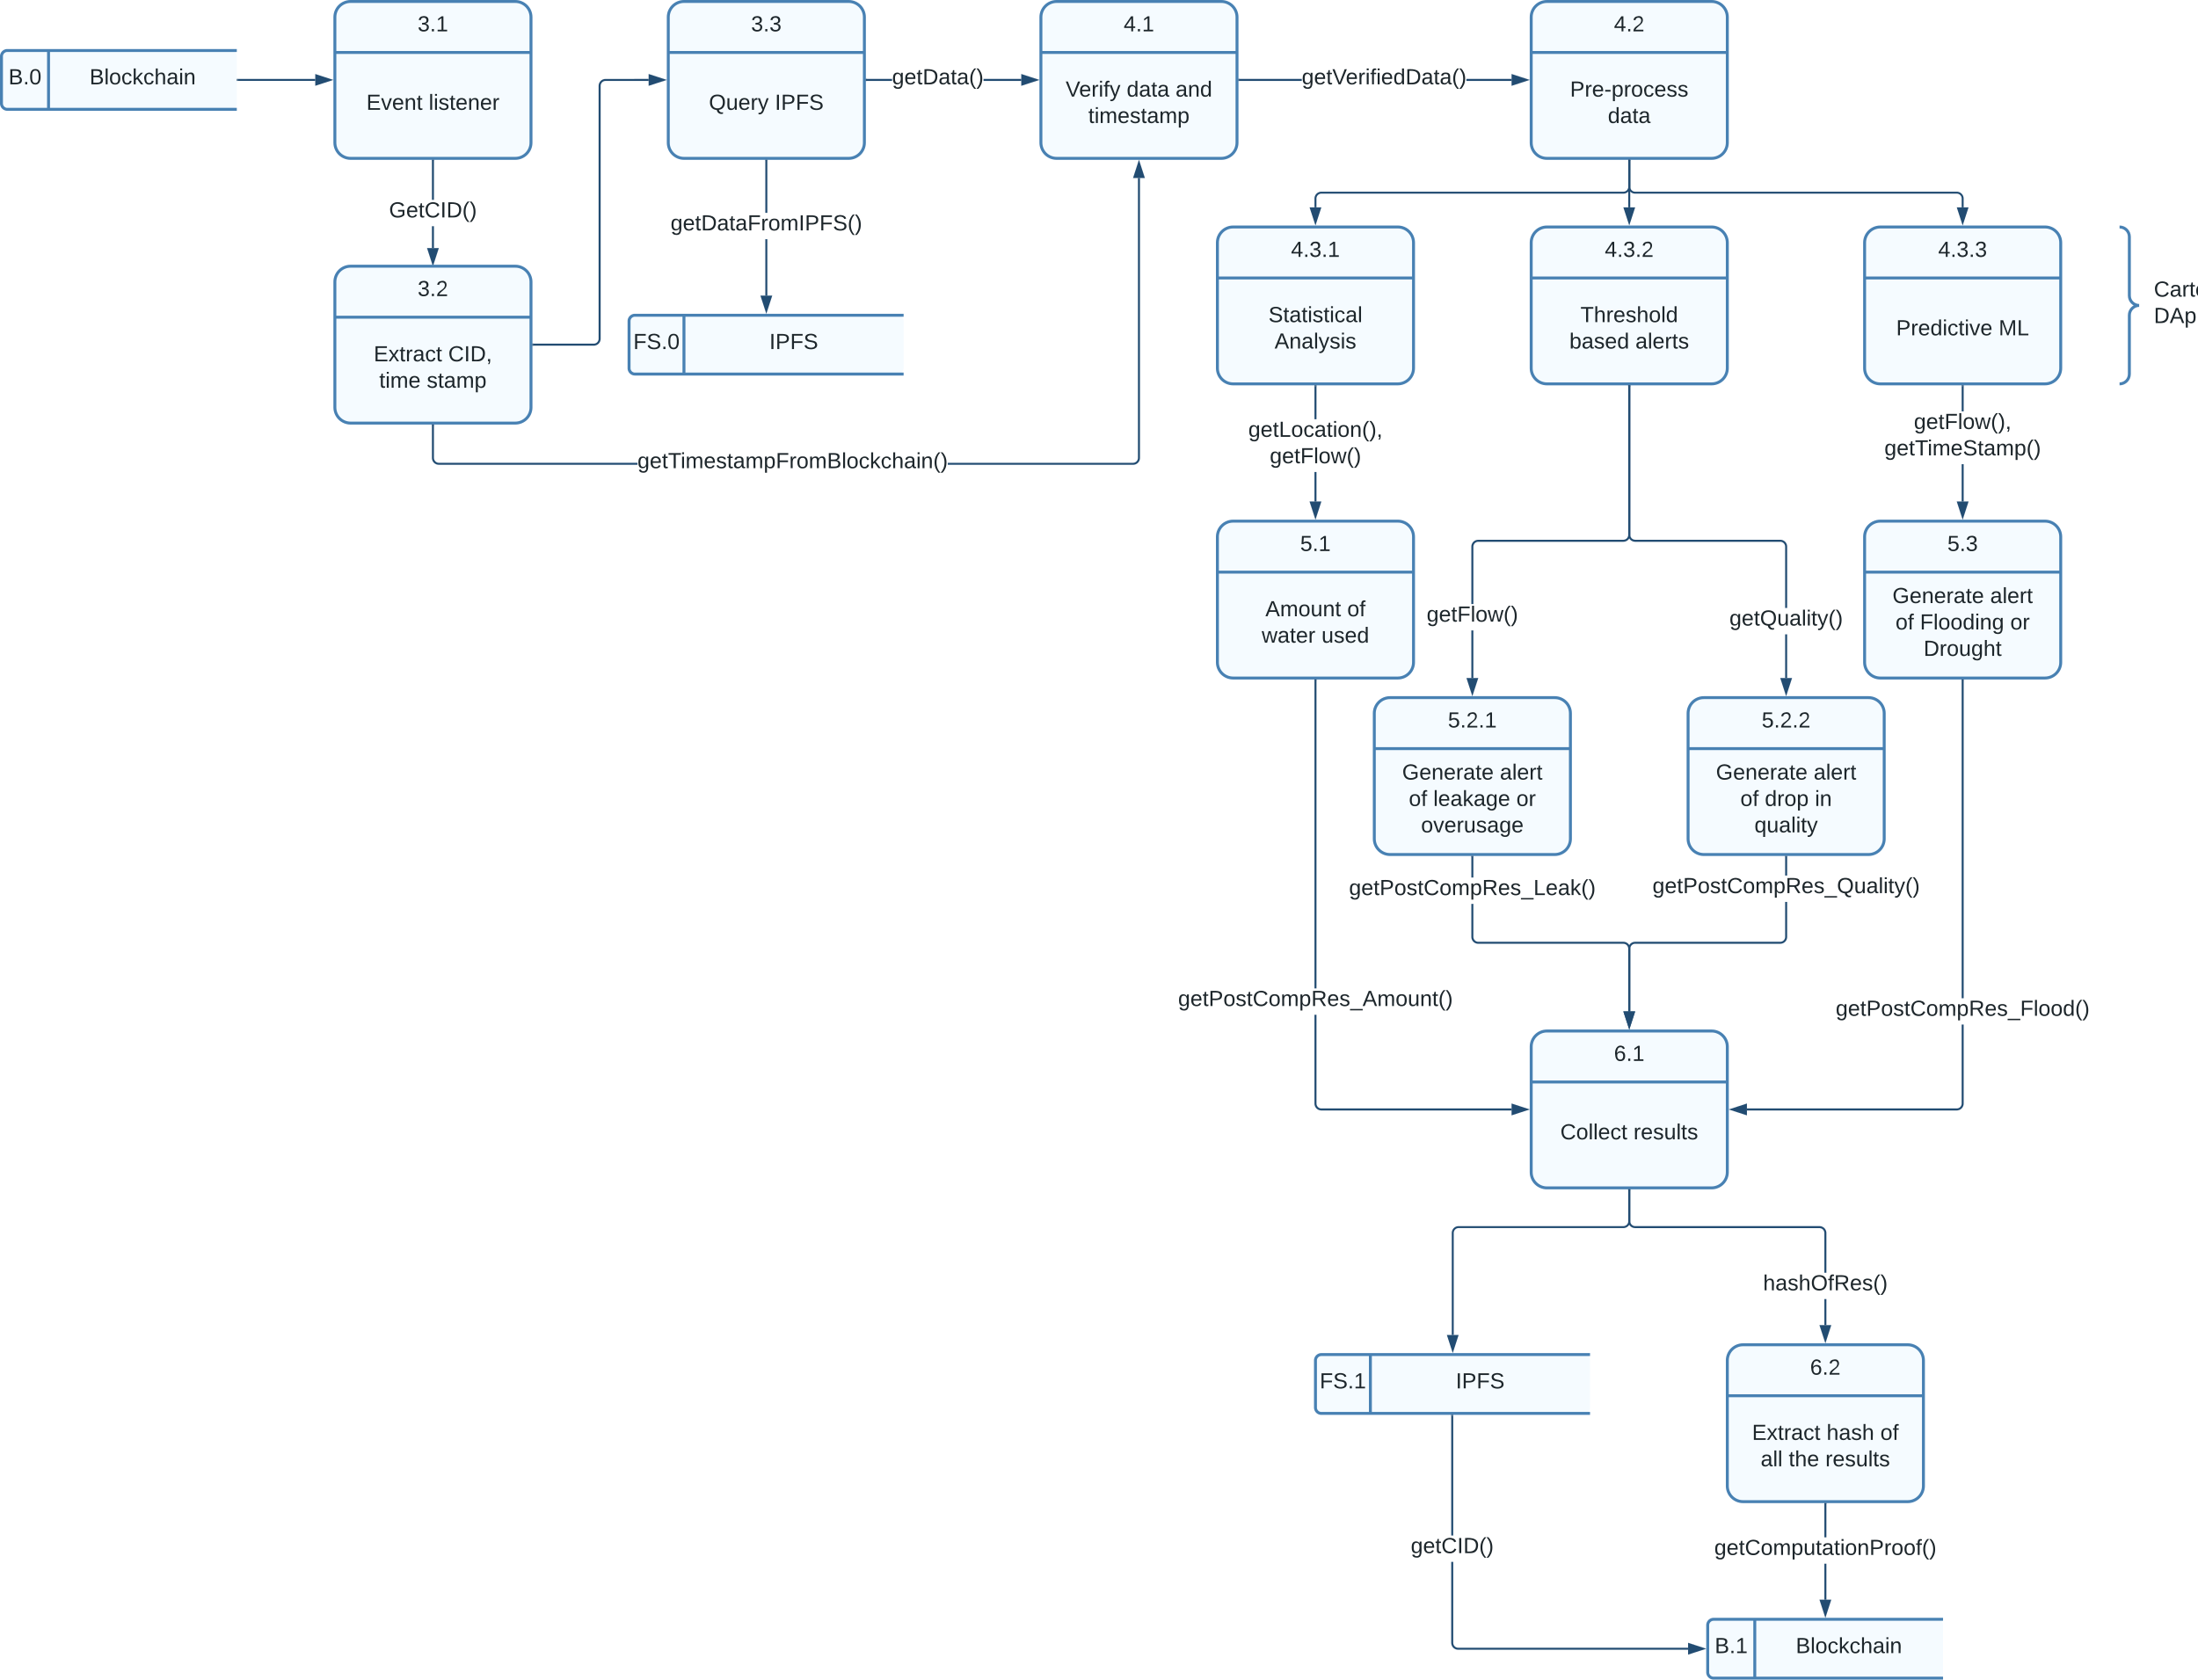 <svg xmlns="http://www.w3.org/2000/svg" xmlns:xlink="http://www.w3.org/1999/xlink" xmlns:lucid="lucid" width="2241.5" height="1713"><g transform="translate(1541.5 -473.167)" lucid:page-tab-id="0_0"><path d="M-3000-1000h4000v3500h-4000z" fill="#fff"/><path d="M-1540 530.67a6 6 0 0 1 6-6h228a6 6 0 0 1 6 6v48a6 6 0 0 1-6 6h-228a6 6 0 0 1-6-6z" fill="#f5fbff"/><path d="M-1300 524.67h-234a6 6 0 0 0-6 6v48a6 6 0 0 0 6 6h234M-1492 524.67v60" stroke="#4881b3" stroke-width="3" fill="none"/><use xlink:href="#a" transform="matrix(1,0,0,1,-1528,536.667) translate(-4.833 22.489)"/><use xlink:href="#b" transform="matrix(1,0,0,1,-1480,536.667) translate(29.822 22.489)"/><path d="M-1299 554.67h79" stroke="#224c72" stroke-width="2" fill="none"/><path d="M-1298.97 555.67h-1.03v-2h1.03z" stroke="#224c72" stroke-width=".05" fill="#224c72"/><path d="M-1204.74 554.67l-14.26 4.63v-9.27z" stroke="#224c72" stroke-width="2" fill="#224c72"/><path d="M-1016 474.67c8.84 0 16 7.16 16 16v128c0 8.83-7.16 16-16 16h-168c-8.84 0-16-7.17-16-16v-128c0-8.84 7.16-16 16-16z" stroke="#4881b3" stroke-width="3" fill="#f5fbff"/><path d="M-1200 526.67h200" stroke="#4881b3" stroke-width="3" fill="none"/><use xlink:href="#c" transform="matrix(1,0,0,1,-1180,474.667) translate(64.414 30.489)"/><use xlink:href="#d" transform="matrix(1,0,0,1,-1180,536.667) translate(12.137 48.489)"/><use xlink:href="#e" transform="matrix(1,0,0,1,-1180,536.667) translate(75.729 48.489)"/><path d="M-1099 726.16h-2V703.9h2zm0-49.2h-2v-39.8h2z" stroke="#224c72" stroke-width=".05" fill="#224c72"/><path d="M-1099 637.2h-2v-1.03h2z" fill="#224c72"/><path d="M-1098.97 637.22h-2.06v-1.08h2.06zm-2-1.03v.97h1.94v-.98z" stroke="#224c72" stroke-width=".05" fill="#224c72"/><path d="M-1100 741.43l-4.63-14.26h9.27z" fill="#224c72"/><path d="M-1100 744.67l-6-18.5h12zm-3.26-16.5l3.26 10.03 3.26-10.04z" stroke="#224c72" stroke-width=".05" fill="#224c72"/><use xlink:href="#f" transform="matrix(1,0,0,1,-1144.764,676.95) translate(0 17.956)"/><path d="M-1016 744.67c8.84 0 16 7.16 16 16v128c0 8.83-7.16 16-16 16h-168c-8.84 0-16-7.17-16-16v-128c0-8.84 7.16-16 16-16z" stroke="#4881b3" stroke-width="3" fill="#f5fbff"/><path d="M-1200 796.67h200" stroke="#4881b3" stroke-width="3" fill="none"/><use xlink:href="#g" transform="matrix(1,0,0,1,-1180,744.667) translate(64.414 30.489)"/><use xlink:href="#h" transform="matrix(1,0,0,1,-1180,806.667) translate(19.618 35.022)"/><use xlink:href="#i" transform="matrix(1,0,0,1,-1180,806.667) translate(95.618 35.022)"/><use xlink:href="#j" transform="matrix(1,0,0,1,-1180,806.667) translate(25.229 61.956)"/><use xlink:href="#k" transform="matrix(1,0,0,1,-1180,806.667) translate(73.734 61.956)"/><path d="M-880 555.67h-43.96l-.82.06-.76.18-.73.3-.67.42-.6.5-.5.6-.4.68-.3.72-.2.76-.06.83v258l-.08 1.06-.26 1.07-.42 1.02-.57.93-.72.84-.83.7-.94.6-1.02.4-1.06.26-1.06.1h-61.54v-2h61.46l.82-.08.76-.18.73-.3.67-.4.6-.52.5-.6.4-.67.3-.72.2-.75.06-.82v-258l.08-1.06.26-1.07.42-1 .57-.95.72-.83.83-.72.94-.57 1.02-.42 1.06-.25 1.06-.08H-880z" stroke="#224c72" stroke-width=".05" fill="#224c72"/><path d="M-997.47 825.67h-1.03v-2h1.03z" fill="#224c72"/><path d="M-997.45 825.7h-1.07v-2.06h1.07zm-1.02-2v1.94h.97v-1.95z" stroke="#224c72" stroke-width=".05" fill="#224c72"/><path d="M-864.74 554.67L-879 559.3v-9.27z" fill="#224c72"/><path d="M-861.5 554.67l-18.5 6v-12zm-16.5 3.26l10.03-3.26-10.03-3.26z" stroke="#224c72" stroke-width=".05" fill="#224c72"/><path d="M-676 474.67c8.84 0 16 7.16 16 16v128c0 8.83-7.16 16-16 16h-168c-8.84 0-16-7.17-16-16v-128c0-8.84 7.16-16 16-16z" stroke="#4881b3" stroke-width="3" fill="#f5fbff"/><path d="M-860 526.67h200" stroke="#4881b3" stroke-width="3" fill="none"/><use xlink:href="#l" transform="matrix(1,0,0,1,-840,474.667) translate(64.414 30.489)"/><use xlink:href="#m" transform="matrix(1,0,0,1,-840,536.667) translate(21.457 48.489)"/><use xlink:href="#n" transform="matrix(1,0,0,1,-840,536.667) translate(88.728 48.489)"/><path d="M-759 774.66h-2v-57.53h2zm0-84.46h-2v-53.03h2z" stroke="#224c72" stroke-width=".05" fill="#224c72"/><path d="M-759 637.2h-2v-1.03h2z" fill="#224c72"/><path d="M-758.98 637.22H-761v-1.08h2.04zm-2-1.03v.97h1.96v-.98z" stroke="#224c72" stroke-width=".05" fill="#224c72"/><path d="M-760 789.93l-4.63-14.26h9.26z" fill="#224c72"/><path d="M-760 793.17l-6-18.5h12zm-3.26-16.5l3.26 10.03 3.26-10.04z" stroke="#224c72" stroke-width=".05" fill="#224c72"/><use xlink:href="#o" transform="matrix(1,0,0,1,-857.665,690.2) translate(0 17.956)"/><path d="M-900 800.67a6 6 0 0 1 6-6h268a6 6 0 0 1 6 6v48a6 6 0 0 1-6 6h-268a6 6 0 0 1-6-6z" fill="#f5fbff"/><path d="M-620 794.67h-274a6 6 0 0 0-6 6v48a6 6 0 0 0 6 6h274M-844 794.67v60" stroke="#4881b3" stroke-width="3" fill="none"/><use xlink:href="#p" transform="matrix(1,0,0,1,-886,806.667) translate(-9.66 22.489)"/><use xlink:href="#q" transform="matrix(1,0,0,1,-830,806.667) translate(73.093 22.489)"/><path d="M-631.8 555.67h-25.7v-2h25.7zm131.8 0h-38.46v-2H-500z" stroke="#224c72" stroke-width=".05" fill="#224c72"/><path d="M-657.47 555.67h-1.03v-2h1.03z" fill="#224c72"/><path d="M-657.45 555.7h-1.07v-2.06h1.07zm-1.02-2v1.94h.97v-1.95z" stroke="#224c72" stroke-width=".05" fill="#224c72"/><path d="M-484.74 554.67L-499 559.3v-9.27z" fill="#224c72"/><path d="M-481.5 554.67l-18.5 6v-12zm-16.5 3.26l10.03-3.26-10.03-3.26z" stroke="#224c72" stroke-width=".05" fill="#224c72"/><use xlink:href="#r" transform="matrix(1,0,0,1,-631.794,541.2) translate(0 17.956)"/><path d="M-296 474.67c8.84 0 16 7.16 16 16v128c0 8.83-7.16 16-16 16h-168c-8.84 0-16-7.17-16-16v-128c0-8.84 7.16-16 16-16z" stroke="#4881b3" stroke-width="3" fill="#f5fbff"/><path d="M-480 526.67h200" stroke="#4881b3" stroke-width="3" fill="none"/><use xlink:href="#s" transform="matrix(1,0,0,1,-460,474.667) translate(64.414 30.489)"/><use xlink:href="#t" transform="matrix(1,0,0,1,-460,536.667) translate(5.248 35.022)"/><use xlink:href="#u" transform="matrix(1,0,0,1,-460,536.667) translate(67.469 35.022)"/><use xlink:href="#v" transform="matrix(1,0,0,1,-460,536.667) translate(117.345 35.022)"/><use xlink:href="#w" transform="matrix(1,0,0,1,-460,536.667) translate(28.347 61.956)"/><path d="M-1099 940.13l.07.82.18.76.3.73.4.67.52.6.6.5.66.42.73.3.76.18.82.07h202.54v2h-202.62l-1.06-.1-1.06-.24-1.02-.42-.94-.57-.83-.7-.72-.85-.57-.93-.42-1.02-.26-1.07-.08-1.05v-33.03h2zm720 .08l-.08 1.06-.26 1.07-.42 1.02-.57.93-.72.84-.83.7-.94.6-1.02.4-1.06.26-1.06.1h-189v-2h188.92l.82-.08.76-.18.73-.3.67-.4.6-.52.5-.6.4-.67.3-.72.2-.75.06-.82V654.67h2z" stroke="#224c72" stroke-width=".05" fill="#224c72"/><path d="M-1099 907.2h-2v-1.03h2z" fill="#224c72"/><path d="M-1098.97 907.22h-2.06v-1.08h2.06zm-2-1.03v.97h1.94v-.98z" stroke="#224c72" stroke-width=".05" fill="#224c72"/><path d="M-375.37 653.67h-9.26l4.63-14.27z" fill="#224c72"/><path d="M-374 654.67h-12l6-18.5zm-9.26-2h6.52l-3.26-10.03z" stroke="#224c72" stroke-width=".05" fill="#224c72"/><use xlink:href="#x" transform="matrix(1,0,0,1,-891.421,932.7) translate(0 17.956)"/><path d="M-213.98 555.67h-63.52v-2h63.52zm213.98 0h-46.02v-2H0z" stroke="#224c72" stroke-width=".05" fill="#224c72"/><path d="M-277.47 555.67h-1.03v-2h1.03z" fill="#224c72"/><path d="M-277.45 555.7h-1.07v-2.06h1.07zm-1.03-2v1.94h.98v-1.95z" stroke="#224c72" stroke-width=".05" fill="#224c72"/><path d="M15.26 554.67L1 559.3v-9.27z" fill="#224c72"/><path d="M18.5 554.67l-18.5 6v-12zM2 557.93l10.03-3.26L2 551.4z" stroke="#224c72" stroke-width=".05" fill="#224c72"/><use xlink:href="#y" transform="matrix(1,0,0,1,-213.98,541.2) translate(0 17.956)"/><path d="M204 474.67c8.84 0 16 7.16 16 16v128c0 8.83-7.16 16-16 16H36c-8.84 0-16-7.17-16-16v-128c0-8.84 7.16-16 16-16z" stroke="#4881b3" stroke-width="3" fill="#f5fbff"/><path d="M20 526.67h200" stroke="#4881b3" stroke-width="3" fill="none"/><use xlink:href="#z" transform="matrix(1,0,0,1,40,474.667) translate(64.414 30.489)"/><use xlink:href="#A" transform="matrix(1,0,0,1,40,536.667) translate(19.618 35.022)"/><use xlink:href="#B" transform="matrix(1,0,0,1,40,536.667) translate(58.179 61.956)"/><path d="M120 637.17v26.5a6 6 0 0 1-6 6h-308a6 6 0 0 0-6 6v9" stroke="#224c72" stroke-width="2" fill="none"/><path d="M121 637.2h-2v-1.03h2z" stroke="#224c72" stroke-width=".05" fill="#224c72"/><path d="M-200 699.93l-4.63-14.26h9.26z" stroke="#224c72" stroke-width="2" fill="#224c72"/><path d="M-116 704.67c8.84 0 16 7.16 16 16v128c0 8.83-7.16 16-16 16h-168c-8.84 0-16-7.17-16-16v-128c0-8.84 7.16-16 16-16z" stroke="#4881b3" stroke-width="3" fill="#f5fbff"/><path d="M-300 756.67h200" stroke="#4881b3" stroke-width="3" fill="none"/><use xlink:href="#C" transform="matrix(1,0,0,1,-280,704.667) translate(55.062 30.489)"/><use xlink:href="#D" transform="matrix(1,0,0,1,-280,766.667) translate(32.087 35.022)"/><use xlink:href="#E" transform="matrix(1,0,0,1,-280,766.667) translate(38.291 61.956)"/><path d="M120 637.17v47.5" stroke="#224c72" stroke-width="2" fill="none"/><path d="M121 637.2h-2v-1.03h2z" stroke="#224c72" stroke-width=".05" fill="#224c72"/><path d="M120 699.93l-4.64-14.26h9.28z" stroke="#224c72" stroke-width="2" fill="#224c72"/><path d="M204 704.67c8.84 0 16 7.16 16 16v128c0 8.83-7.16 16-16 16H36c-8.84 0-16-7.17-16-16v-128c0-8.84 7.16-16 16-16z" stroke="#4881b3" stroke-width="3" fill="#f5fbff"/><path d="M20 756.67h200" stroke="#4881b3" stroke-width="3" fill="none"/><use xlink:href="#F" transform="matrix(1,0,0,1,40,704.667) translate(55.062 30.489)"/><use xlink:href="#G" transform="matrix(1,0,0,1,40,766.667) translate(30.217 35.022)"/><use xlink:href="#H" transform="matrix(1,0,0,1,40,766.667) translate(18.964 61.956)"/><use xlink:href="#I" transform="matrix(1,0,0,1,40,766.667) translate(86.297 61.956)"/><path d="M120 637.17v26.5a6 6 0 0 0 6 6h328a6 6 0 0 1 6 6v9" stroke="#224c72" stroke-width="2" fill="none"/><path d="M121 637.2h-2v-1.03h2z" stroke="#224c72" stroke-width=".05" fill="#224c72"/><path d="M460 699.93l-4.63-14.26h9.26z" stroke="#224c72" stroke-width="2" fill="#224c72"/><path d="M544 704.67c8.84 0 16 7.16 16 16v128c0 8.83-7.16 16-16 16H376c-8.84 0-16-7.17-16-16v-128c0-8.84 7.16-16 16-16z" stroke="#4881b3" stroke-width="3" fill="#f5fbff"/><path d="M360 756.67h200" stroke="#4881b3" stroke-width="3" fill="none"/><use xlink:href="#J" transform="matrix(1,0,0,1,380,704.667) translate(55.062 30.489)"/><use xlink:href="#K" transform="matrix(1,0,0,1,380,766.667) translate(12.168 48.489)"/><use xlink:href="#L" transform="matrix(1,0,0,1,380,766.667) translate(116.722 48.489)"/><path d="M44 1184.67c8.84 0 16 7.16 16 16v128c0 8.83-7.16 16-16 16h-168c-8.84 0-16-7.17-16-16v-128c0-8.84 7.16-16 16-16z" stroke="#4881b3" stroke-width="3" fill="#f5fbff"/><path d="M-140 1236.67H60" stroke="#4881b3" stroke-width="3" fill="none"/><use xlink:href="#M" transform="matrix(1,0,0,1,-120,1184.667) translate(55.062 30.489)"/><use xlink:href="#N" transform="matrix(1,0,0,1,-120,1246.667) translate(8.396 21.556)"/><use xlink:href="#O" transform="matrix(1,0,0,1,-120,1246.667) translate(108.087 21.556)"/><use xlink:href="#P" transform="matrix(1,0,0,1,-120,1246.667) translate(15.223 48.489)"/><use xlink:href="#Q" transform="matrix(1,0,0,1,-120,1246.667) translate(40.161 48.489)"/><use xlink:href="#R" transform="matrix(1,0,0,1,-120,1246.667) translate(124.889 48.489)"/><use xlink:href="#S" transform="matrix(1,0,0,1,-120,1246.667) translate(27.661 75.422)"/><path d="M-199 984.66h-2V954.6h2zm0-83.93h-2v-33.56h2z" stroke="#224c72" stroke-width=".05" fill="#224c72"/><path d="M-199 867.2h-2v-1.03h2z" fill="#224c72"/><path d="M-198.97 867.22h-2.06v-1.08h2.06zm-2-1.03v.97h1.94v-.98z" stroke="#224c72" stroke-width=".05" fill="#224c72"/><path d="M-200 999.93l-4.63-14.26h9.26z" fill="#224c72"/><path d="M-200 1003.17l-6-18.5h12zm-3.26-16.5l3.26 10.03 3.26-10.04z" stroke="#224c72" stroke-width=".05" fill="#224c72"/><use xlink:href="#T" transform="matrix(1,0,0,1,-268.487,900.733) translate(0.005 17.956)"/><use xlink:href="#U" transform="matrix(1,0,0,1,-268.487,900.733) translate(21.888 44.889)"/><path d="M-116 1004.67c8.84 0 16 7.16 16 16v128c0 8.83-7.16 16-16 16h-168c-8.84 0-16-7.17-16-16v-128c0-8.84 7.16-16 16-16z" stroke="#4881b3" stroke-width="3" fill="#f5fbff"/><path d="M-300 1056.67h200" stroke="#4881b3" stroke-width="3" fill="none"/><use xlink:href="#V" transform="matrix(1,0,0,1,-280,1004.667) translate(64.414 30.489)"/><use xlink:href="#W" transform="matrix(1,0,0,1,-280,1066.667) translate(28.908 35.022)"/><use xlink:href="#X" transform="matrix(1,0,0,1,-280,1066.667) translate(112.389 35.022)"/><use xlink:href="#Y" transform="matrix(1,0,0,1,-280,1066.667) translate(25.198 61.956)"/><use xlink:href="#Z" transform="matrix(1,0,0,1,-280,1066.667) translate(86.172 61.956)"/><path d="M-39 1164.66h-2v-48.53h2zm160-145.95l-.08 1.06-.26 1.07-.42 1.02-.57.93-.72.84-.83.7-.94.6-1.02.4-1.06.26-1.06.1h-148l-.82.05-.76.18-.73.3-.67.42-.6.5-.5.6-.4.68-.3.72-.2.77-.06.8v58.5h-2v-58.57l.08-1.06.26-1.07.42-1 .57-.95.72-.84.83-.7.94-.57 1.02-.42 1.06-.25 1.06-.08h148l.82-.07.76-.18.73-.3.67-.4.6-.52.5-.6.4-.67.3-.72.2-.75.06-.82V867.17h2z" stroke="#224c72" stroke-width=".05" fill="#224c72"/><path d="M121 867.2h-2v-1.03h2z" fill="#224c72"/><path d="M121.03 867.22h-2.06v-1.08h2.06zm-2-1.03v.97h1.94v-.98z" stroke="#224c72" stroke-width=".05" fill="#224c72"/><path d="M-40 1179.93l-4.63-14.27h9.27z" fill="#224c72"/><path d="M-40 1183.17l-6-18.5h12zm-3.26-16.5l3.26 10.02 3.26-10.04z" stroke="#224c72" stroke-width=".05" fill="#224c72"/><use xlink:href="#aa" transform="matrix(1,0,0,1,-86.603,1089.2) translate(0 17.956)"/><path d="M281 1164.66h-2v-44.53h2zm-160-146.03l.06.82.2.76.3.73.4.67.5.6.6.5.67.42.73.3.76.18.82.07h148l1.06.08 1.06.26 1.02.43.94.57.83.7.72.85.57.94.42 1 .26 1.07.08 1.06v62.57h-2v-62.5l-.06-.82-.2-.76-.3-.72-.4-.67-.5-.6-.6-.5-.67-.42-.73-.3-.76-.17-.82-.06h-148l-1.06-.1-1.06-.24-1.02-.42-.94-.57-.83-.7-.72-.85-.57-.93-.42-1.02-.26-1.07-.08-1.05V867.18h2z" stroke="#224c72" stroke-width=".05" fill="#224c72"/><path d="M121 867.2h-2v-1.03h2z" fill="#224c72"/><path d="M121.03 867.22h-2.06v-1.08h2.06zm-2-1.03v.97h1.94v-.98z" stroke="#224c72" stroke-width=".05" fill="#224c72"/><path d="M280 1179.93l-4.63-14.27h9.26z" fill="#224c72"/><path d="M280 1183.17l-6-18.5h12zm-3.26-16.5l3.26 10.02 3.26-10.04z" stroke="#224c72" stroke-width=".05" fill="#224c72"/><use xlink:href="#ab" transform="matrix(1,0,0,1,222.143,1093.2) translate(0 17.956)"/><path d="M364 1184.67c8.84 0 16 7.16 16 16v128c0 8.83-7.16 16-16 16H196c-8.84 0-16-7.17-16-16v-128c0-8.84 7.16-16 16-16z" stroke="#4881b3" stroke-width="3" fill="#f5fbff"/><path d="M180 1236.67h200" stroke="#4881b3" stroke-width="3" fill="none"/><use xlink:href="#ac" transform="matrix(1,0,0,1,200,1184.667) translate(55.062 30.489)"/><use xlink:href="#N" transform="matrix(1,0,0,1,200,1246.667) translate(8.396 21.556)"/><use xlink:href="#O" transform="matrix(1,0,0,1,200,1246.667) translate(108.087 21.556)"/><use xlink:href="#P" transform="matrix(1,0,0,1,200,1246.667) translate(33.303 48.489)"/><use xlink:href="#ad" transform="matrix(1,0,0,1,200,1246.667) translate(58.241 48.489)"/><use xlink:href="#ae" transform="matrix(1,0,0,1,200,1246.667) translate(109.302 48.489)"/><use xlink:href="#af" transform="matrix(1,0,0,1,200,1246.667) translate(47.643 75.422)"/><path d="M461 984.66h-2V946.6h2zm0-91.93h-2v-25.56h2z" stroke="#224c72" stroke-width=".05" fill="#224c72"/><path d="M461 867.2h-2v-1.03h2z" fill="#224c72"/><path d="M461.02 867.22h-2.04v-1.08h2.04zm-2-1.03v.97h1.96v-.98z" stroke="#224c72" stroke-width=".05" fill="#224c72"/><path d="M460 999.93l-4.63-14.26h9.26z" fill="#224c72"/><path d="M460 1003.17l-6-18.5h12zm-3.26-16.5L460 996.7l3.26-10.04z" stroke="#224c72" stroke-width=".05" fill="#224c72"/><use xlink:href="#ag" transform="matrix(1,0,0,1,380.166,892.733) translate(30.118 17.956)"/><use xlink:href="#ah" transform="matrix(1,0,0,1,380.166,892.733) translate(0.005 44.889)"/><path d="M544 1004.67c8.84 0 16 7.16 16 16v128c0 8.83-7.16 16-16 16H376c-8.84 0-16-7.17-16-16v-128c0-8.84 7.16-16 16-16z" stroke="#4881b3" stroke-width="3" fill="#f5fbff"/><path d="M360 1056.67h200" stroke="#4881b3" stroke-width="3" fill="none"/><use xlink:href="#ai" transform="matrix(1,0,0,1,380,1004.667) translate(64.414 30.489)"/><use xlink:href="#N" transform="matrix(1,0,0,1,380,1066.667) translate(8.396 21.556)"/><use xlink:href="#O" transform="matrix(1,0,0,1,380,1066.667) translate(108.087 21.556)"/><use xlink:href="#P" transform="matrix(1,0,0,1,380,1066.667) translate(11.544 48.489)"/><use xlink:href="#aj" transform="matrix(1,0,0,1,380,1066.667) translate(36.483 48.489)"/><use xlink:href="#R" transform="matrix(1,0,0,1,380,1066.667) translate(128.567 48.489)"/><use xlink:href="#ak" transform="matrix(1,0,0,1,380,1066.667) translate(40.161 75.422)"/><path d="M620 710.67a6 6 0 0 1 6-6h68a6 6 0 0 1 6 6v148a6 6 0 0 1-6 6h-68a6 6 0 0 1-6-6z" fill="none"/><path d="M620 864.67c5.52 0 10-4.48 10-10v-60c0-5.53 4.48-10 10-10-5.52 0-10-4.48-10-10v-60c0-5.53-4.48-10-10-10" stroke="#4881b3" stroke-width="3" fill="none"/><use xlink:href="#al" transform="matrix(1,0,0,1,655,709.667) translate(0 66.022)"/><use xlink:href="#am" transform="matrix(1,0,0,1,655,709.667) translate(0 92.956)"/><path d="M204 1524.67c8.84 0 16 7.16 16 16v128c0 8.83-7.16 16-16 16H36c-8.84 0-16-7.17-16-16v-128c0-8.84 7.16-16 16-16z" stroke="#4881b3" stroke-width="3" fill="#f5fbff"/><path d="M20 1576.67h200" stroke="#4881b3" stroke-width="3" fill="none"/><use xlink:href="#an" transform="matrix(1,0,0,1,40,1524.667) translate(64.414 30.489)"/><use xlink:href="#ao" transform="matrix(1,0,0,1,40,1586.667) translate(9.705 48.489)"/><use xlink:href="#ap" transform="matrix(1,0,0,1,40,1586.667) translate(84.333 48.489)"/><path d="M-199 1598.63l.06.82.2.76.3.73.4.67.5.6.6.5.67.42.73.3.76.18.82.07H0v2h-194.04l-1.06-.1-1.06-.24-1.02-.42-.94-.57-.83-.7-.72-.85-.57-.93-.42-1.02-.26-1.07-.08-1.05v-90.57h2zm0-117.43h-2v-314.03h2z" stroke="#224c72" stroke-width=".05" fill="#224c72"/><path d="M-199 1167.2h-2v-1.03h2z" fill="#224c72"/><path d="M-198.97 1167.22h-2.06v-1.08h2.06zm-2-1.03v.97h1.94v-.98z" stroke="#224c72" stroke-width=".05" fill="#224c72"/><path d="M15.26 1604.67L1 1609.3v-9.27z" fill="#224c72"/><path d="M18.5 1604.67l-18.5 6v-12.02zM2 1607.93l10.03-3.26L2 1601.4z" stroke="#224c72" stroke-width=".05" fill="#224c72"/><use xlink:href="#aq" transform="matrix(1,0,0,1,-340.091,1481.2) translate(0 17.956)"/><path d="M-39 1428.63l.06.82.2.76.3.73.4.67.5.6.6.5.67.42.73.3.76.18.82.07h148l1.06.08 1.06.26 1.02.43.94.57.83.7.72.85.57.94.42 1 .26 1.07.08 1.06v64.03h-2v-63.95l-.06-.82-.2-.76-.3-.72-.4-.67-.5-.6-.6-.5-.67-.42-.73-.3-.76-.17-.82-.06h-148l-1.06-.1-1.06-.24-1.02-.42-.94-.57-.83-.7-.72-.85-.57-.93-.42-1.02-.26-1.07-.08-1.05v-33.68h2zm0-60.55h-2v-20.9h2z" stroke="#224c72" stroke-width=".05" fill="#224c72"/><path d="M-39 1347.2h-2v-1.03h2z" fill="#224c72"/><path d="M-38.98 1347.22h-2.05v-1.08h2.05zm-2-1.03v.97h1.95v-.98z" stroke="#224c72" stroke-width=".05" fill="#224c72"/><path d="M120 1519.93l-4.64-14.27h9.28z" fill="#224c72"/><path d="M120 1523.17l-6-18.5h12zm-3.26-16.5l3.26 10.02 3.26-10.04z" stroke="#224c72" stroke-width=".05" fill="#224c72"/><use xlink:href="#ar" transform="matrix(1,0,0,1,-165.782,1368.083) translate(0 17.956)"/><path d="M281 1428.7l-.08 1.06-.26 1.07-.42 1.02-.57.93-.72.84-.83.7-.94.6-1.02.4-1.06.26-1.06.1h-148l-.82.05-.76.18-.73.3-.67.42-.6.5-.5.6-.4.68-.3.72-.2.77-.06.8v63.96h-2v-64.03l.08-1.06.26-1.07.42-1 .57-.95.72-.84.83-.7.94-.57 1.02-.42 1.06-.25 1.06-.08h148l.82-.07.76-.18.73-.3.67-.4.6-.52.5-.6.4-.66.3-.73.2-.75.06-.82v-35.6h2zm0-62.6h-2v-18.93h2z" stroke="#224c72" stroke-width=".05" fill="#224c72"/><path d="M281 1347.2h-2v-1.03h2z" fill="#224c72"/><path d="M281.02 1347.22h-2.04v-1.08h2.04zm-2-1.03v.97h1.96v-.98z" stroke="#224c72" stroke-width=".05" fill="#224c72"/><path d="M120 1519.93l-4.64-14.27h9.28z" fill="#224c72"/><path d="M120 1523.17l-6-18.5h12zm-3.26-16.5l3.26 10.02 3.26-10.04z" stroke="#224c72" stroke-width=".05" fill="#224c72"/><use xlink:href="#as" transform="matrix(1,0,0,1,143.681,1366.103) translate(0 17.956)"/><path d="M461 1598.7l-.08 1.06-.26 1.07-.42 1.02-.57.93-.72.84-.83.7-.94.6-1.02.4-1.06.26-1.06.1H240v-2h213.96l.82-.08.76-.18.73-.3.67-.4.6-.52.5-.6.4-.66.3-.73.2-.75.06-.82v-80.5h2zm0-107.5h-2v-324.03h2z" stroke="#224c72" stroke-width=".05" fill="#224c72"/><path d="M461 1167.2h-2v-1.03h2z" fill="#224c72"/><path d="M461.02 1167.22h-2.04v-1.08h2.04zm-2-1.03v.97h1.96v-.98z" stroke="#224c72" stroke-width=".05" fill="#224c72"/><path d="M239 1609.3l-14.26-4.63 14.26-4.64z" fill="#224c72"/><path d="M240 1610.68l-18.5-6 18.5-6.03zm-12.03-6l10.03 3.25v-6.52z" stroke="#224c72" stroke-width=".05" fill="#224c72"/><use xlink:href="#at" transform="matrix(1,0,0,1,330.539,1491.2) translate(0 17.956)"/><path d="M321 1824.66h-2v-26.53h2zm-200-106.03l.06.82.2.76.3.73.4.67.5.6.6.5.67.42.73.3.76.18.82.07h188l1.06.08 1.06.26 1.02.43.94.57.83.7.72.85.57.94.42 1 .26 1.07.08 1.06v40.57h-2v-40.5l-.06-.82-.2-.76-.3-.72-.4-.67-.5-.6-.6-.5-.67-.42-.73-.3-.76-.17-.82-.06h-188l-1.06-.1-1.06-.24-1.02-.42-.94-.57-.83-.7-.72-.85-.57-.93-.42-1.02-.26-1.07-.08-1.05v-31.53h2z" stroke="#224c72" stroke-width=".05" fill="#224c72"/><path d="M121 1687.2h-2v-1.03h2z" fill="#224c72"/><path d="M121.03 1687.22h-2.06v-1.08h2.06zm-2-1.03v.97h1.94v-.98z" stroke="#224c72" stroke-width=".05" fill="#224c72"/><path d="M320 1839.93l-4.63-14.27h9.26z" fill="#224c72"/><path d="M320 1843.17l-6-18.5h12zm-3.26-16.5l3.26 10.02 3.26-10.04z" stroke="#224c72" stroke-width=".05" fill="#224c72"/><g><use xlink:href="#au" transform="matrix(1,0,0,1,256.501,1771.2) translate(0 17.956)"/></g><path d="M404 1844.67c8.84 0 16 7.16 16 16v128c0 8.83-7.16 16-16 16H236c-8.84 0-16-7.17-16-16v-128c0-8.84 7.16-16 16-16z" stroke="#4881b3" stroke-width="3" fill="#f5fbff"/><path d="M220 1896.67h200" stroke="#4881b3" stroke-width="3" fill="none"/><g><use xlink:href="#av" transform="matrix(1,0,0,1,240,1844.667) translate(64.414 30.489)"/></g><g><use xlink:href="#h" transform="matrix(1,0,0,1,240,1906.667) translate(5.216 35.022)"/><use xlink:href="#aw" transform="matrix(1,0,0,1,240,1906.667) translate(81.216 35.022)"/><use xlink:href="#X" transform="matrix(1,0,0,1,240,1906.667) translate(136.08 35.022)"/><use xlink:href="#ax" transform="matrix(1,0,0,1,240,1906.667) translate(14.038 61.956)"/><use xlink:href="#ay" transform="matrix(1,0,0,1,240,1906.667) translate(42.593 61.956)"/><use xlink:href="#ap" transform="matrix(1,0,0,1,240,1906.667) translate(80 61.956)"/></g><path d="M200 2130.67a6 6 0 0 1 6-6h228a6 6 0 0 1 6 6v48a6 6 0 0 1-6 6H206a6 6 0 0 1-6-6z" fill="#f5fbff"/><path d="M440 2124.67H206a6 6 0 0 0-6 6v48a6 6 0 0 0 6 6h234M248 2124.67v60" stroke="#4881b3" stroke-width="3" fill="none"/><g><use xlink:href="#az" transform="matrix(1,0,0,1,212,2136.667) translate(-4.833 22.489)"/></g><g><use xlink:href="#b" transform="matrix(1,0,0,1,260,2136.667) translate(29.822 22.489)"/></g><path d="M321 2104.66h-2V2068h2zm0-63.6h-2v-33.9h2z" stroke="#224c72" stroke-width=".05" fill="#224c72"/><path d="M321 2007.2h-2v-1.03h2z" fill="#224c72"/><path d="M321.02 2007.22h-2.04v-1.08h2.04zm-2-1.03v.97h1.96v-.98z" stroke="#224c72" stroke-width=".05" fill="#224c72"/><path d="M320 2119.93l-4.63-14.26h9.26z" fill="#224c72"/><path d="M320 2123.17l-6-18.5h12zm-3.26-16.5l3.26 10.03 3.26-10.03z" stroke="#224c72" stroke-width=".05" fill="#224c72"/><g><use xlink:href="#aA" transform="matrix(1,0,0,1,206.718,2041.07) translate(0 17.956)"/></g><path d="M120 1687.17v31.5a6 6 0 0 1-6 6H-54a6 6 0 0 0-6 6v104" stroke="#224c72" stroke-width="2" fill="none"/><path d="M121 1687.2h-2v-1.03h2z" stroke="#224c72" stroke-width=".05" fill="#224c72"/><path d="M-60 1849.93l-4.64-14.27h9.27z" stroke="#224c72" stroke-width="2" fill="#224c72"/><path d="M-200 1860.67a6 6 0 0 1 6-6H74a6 6 0 0 1 6 6v48a6 6 0 0 1-6 6h-268a6 6 0 0 1-6-6z" fill="#f5fbff"/><path d="M80 1854.67h-274a6 6 0 0 0-6 6v48a6 6 0 0 0 6 6H80M-144 1854.67v60" stroke="#4881b3" stroke-width="3" fill="none"/><g><use xlink:href="#aB" transform="matrix(1,0,0,1,-186,1866.667) translate(-9.66 22.489)"/></g><g><use xlink:href="#q" transform="matrix(1,0,0,1,-130,1866.667) translate(73.093 22.489)"/></g><path d="M-59.52 2148.63l.06.82.18.76.3.74.4.66.52.6.6.5.67.42.73.3.76.18.8.07H180v2H-54.56l-1.06-.1-1.07-.24-1-.42-.94-.57-.84-.7-.7-.85-.6-.93-.4-1.02-.26-1.07-.1-1.05.02-82.57h2zm0-109.43h-2v-122.03h2z" stroke="#224c72" stroke-width=".05" fill="#224c72"/><path d="M-59.52 1916.17v1.02h-2v-1.03z" fill="#224c72"/><path d="M-59.5 1916.14v1.08h-2.05v-1.08zm-2 1.03h1.95v-.98h-1.95z" stroke="#224c72" stroke-width=".05" fill="#224c72"/><path d="M195.26 2154.67L181 2159.3v-9.27z" fill="#224c72"/><path d="M198.5 2154.67l-18.5 6v-12zm-16.5 3.26l10.03-3.26-10.03-3.26z" stroke="#224c72" stroke-width=".05" fill="#224c72"/><g><use xlink:href="#aC" transform="matrix(1,0,0,1,-102.795,2039.2) translate(0 17.956)"/></g><defs><path fill="#1d262b" d="M160-131c35 5 61 23 61 61C221 17 115-2 30 0v-248c76 3 177-17 177 60 0 33-19 50-47 57zm-97-11c50-1 110 9 110-42 0-47-63-36-110-37v79zm0 115c55-2 124 14 124-45 0-56-70-42-124-44v89" id="aD"/><path fill="#1d262b" d="M33 0v-38h34V0H33" id="aE"/><path fill="#1d262b" d="M101-251c68 0 85 55 85 127S166 4 100 4C33 4 14-52 14-124c0-73 17-127 87-127zm-1 229c47 0 54-49 54-102s-4-102-53-102c-51 0-55 48-55 102 0 53 5 102 54 102" id="aF"/><g id="a"><use transform="matrix(0.062,0,0,0.062,0,0)" xlink:href="#aD"/><use transform="matrix(0.062,0,0,0.062,14.963,0)" xlink:href="#aE"/><use transform="matrix(0.062,0,0,0.062,21.198,0)" xlink:href="#aF"/></g><path fill="#1d262b" d="M24 0v-261h32V0H24" id="aG"/><path fill="#1d262b" d="M100-194c62-1 85 37 85 99 1 63-27 99-86 99S16-35 15-95c0-66 28-99 85-99zM99-20c44 1 53-31 53-75 0-43-8-75-51-75s-53 32-53 75 10 74 51 75" id="aH"/><path fill="#1d262b" d="M96-169c-40 0-48 33-48 73s9 75 48 75c24 0 41-14 43-38l32 2c-6 37-31 61-74 61-59 0-76-41-82-99-10-93 101-131 147-64 4 7 5 14 7 22l-32 3c-4-21-16-35-41-35" id="aI"/><path fill="#1d262b" d="M143 0L79-87 56-68V0H24v-261h32v163l83-92h37l-77 82L181 0h-38" id="aJ"/><path fill="#1d262b" d="M106-169C34-169 62-67 57 0H25v-261h32l-1 103c12-21 28-36 61-36 89 0 53 116 60 194h-32v-121c2-32-8-49-39-48" id="aK"/><path fill="#1d262b" d="M141-36C126-15 110 5 73 4 37 3 15-17 15-53c-1-64 63-63 125-63 3-35-9-54-41-54-24 1-41 7-42 31l-33-3c5-37 33-52 76-52 45 0 72 20 72 64v82c-1 20 7 32 28 27v20c-31 9-61-2-59-35zM48-53c0 20 12 33 32 33 41-3 63-29 60-74-43 2-92-5-92 41" id="aL"/><path fill="#1d262b" d="M24-231v-30h32v30H24zM24 0v-190h32V0H24" id="aM"/><path fill="#1d262b" d="M117-194c89-4 53 116 60 194h-32v-121c0-31-8-49-39-48C34-167 62-67 57 0H25l-1-190h30c1 10-1 24 2 32 11-22 29-35 61-36" id="aN"/><g id="b"><use transform="matrix(0.062,0,0,0.062,0,0)" xlink:href="#aD"/><use transform="matrix(0.062,0,0,0.062,14.963,0)" xlink:href="#aG"/><use transform="matrix(0.062,0,0,0.062,19.888,0)" xlink:href="#aH"/><use transform="matrix(0.062,0,0,0.062,32.357,0)" xlink:href="#aI"/><use transform="matrix(0.062,0,0,0.062,43.58,0)" xlink:href="#aJ"/><use transform="matrix(0.062,0,0,0.062,54.802,0)" xlink:href="#aI"/><use transform="matrix(0.062,0,0,0.062,66.024,0)" xlink:href="#aK"/><use transform="matrix(0.062,0,0,0.062,78.493,0)" xlink:href="#aL"/><use transform="matrix(0.062,0,0,0.062,90.962,0)" xlink:href="#aM"/><use transform="matrix(0.062,0,0,0.062,95.888,0)" xlink:href="#aN"/></g><path fill="#1d262b" d="M126-127c33 6 58 20 58 59 0 88-139 92-164 29-3-8-5-16-6-25l32-3c6 27 21 44 54 44 32 0 52-15 52-46 0-38-36-46-79-43v-28c39 1 72-4 72-42 0-27-17-43-46-43-28 0-47 15-49 41l-32-3c6-42 35-63 81-64 48-1 79 21 79 65 0 36-21 52-52 59" id="aO"/><path fill="#1d262b" d="M27 0v-27h64v-190l-56 39v-29l58-41h29v221h61V0H27" id="aP"/><g id="c"><use transform="matrix(0.062,0,0,0.062,0,0)" xlink:href="#aO"/><use transform="matrix(0.062,0,0,0.062,12.469,0)" xlink:href="#aE"/><use transform="matrix(0.062,0,0,0.062,18.704,0)" xlink:href="#aP"/></g><path fill="#1d262b" d="M30 0v-248h187v28H63v79h144v27H63v87h162V0H30" id="aQ"/><path fill="#1d262b" d="M108 0H70L1-190h34L89-25l56-165h34" id="aR"/><path fill="#1d262b" d="M100-194c63 0 86 42 84 106H49c0 40 14 67 53 68 26 1 43-12 49-29l28 8c-11 28-37 45-77 45C44 4 14-33 15-96c1-61 26-98 85-98zm52 81c6-60-76-77-97-28-3 7-6 17-6 28h103" id="aS"/><path fill="#1d262b" d="M59-47c-2 24 18 29 38 22v24C64 9 27 4 27-40v-127H5v-23h24l9-43h21v43h35v23H59v120" id="aT"/><g id="d"><use transform="matrix(0.062,0,0,0.062,0,0)" xlink:href="#aQ"/><use transform="matrix(0.062,0,0,0.062,14.963,0)" xlink:href="#aR"/><use transform="matrix(0.062,0,0,0.062,26.185,0)" xlink:href="#aS"/><use transform="matrix(0.062,0,0,0.062,38.654,0)" xlink:href="#aN"/><use transform="matrix(0.062,0,0,0.062,51.123,0)" xlink:href="#aT"/></g><path fill="#1d262b" d="M135-143c-3-34-86-38-87 0 15 53 115 12 119 90S17 21 10-45l28-5c4 36 97 45 98 0-10-56-113-15-118-90-4-57 82-63 122-42 12 7 21 19 24 35" id="aU"/><path fill="#1d262b" d="M114-163C36-179 61-72 57 0H25l-1-190h30c1 12-1 29 2 39 6-27 23-49 58-41v29" id="aV"/><g id="e"><use transform="matrix(0.062,0,0,0.062,0,0)" xlink:href="#aG"/><use transform="matrix(0.062,0,0,0.062,4.925,0)" xlink:href="#aM"/><use transform="matrix(0.062,0,0,0.062,9.851,0)" xlink:href="#aU"/><use transform="matrix(0.062,0,0,0.062,21.073,0)" xlink:href="#aT"/><use transform="matrix(0.062,0,0,0.062,27.307,0)" xlink:href="#aS"/><use transform="matrix(0.062,0,0,0.062,39.777,0)" xlink:href="#aN"/><use transform="matrix(0.062,0,0,0.062,52.246,0)" xlink:href="#aS"/><use transform="matrix(0.062,0,0,0.062,64.715,0)" xlink:href="#aV"/></g><path fill="#1d262b" d="M143 4C61 4 22-44 18-125c-5-107 100-154 193-111 17 8 29 25 37 43l-32 9c-13-25-37-40-76-40-61 0-88 39-88 99 0 61 29 100 91 101 35 0 62-11 79-27v-45h-74v-28h105v86C228-13 192 4 143 4" id="aW"/><path fill="#1d262b" d="M212-179c-10-28-35-45-73-45-59 0-87 40-87 99 0 60 29 101 89 101 43 0 62-24 78-52l27 14C228-24 195 4 139 4 59 4 22-46 18-125c-6-104 99-153 187-111 19 9 31 26 39 46" id="aX"/><path fill="#1d262b" d="M33 0v-248h34V0H33" id="aY"/><path fill="#1d262b" d="M30-248c118-7 216 8 213 122C240-48 200 0 122 0H30v-248zM63-27c89 8 146-16 146-99s-60-101-146-95v194" id="aZ"/><path fill="#1d262b" d="M87 75C49 33 22-17 22-94c0-76 28-126 65-167h31c-38 41-64 92-64 168S80 34 118 75H87" id="ba"/><path fill="#1d262b" d="M33-261c38 41 65 92 65 168S71 34 33 75H2C39 34 66-17 66-93S39-220 2-261h31" id="bb"/><g id="f"><use transform="matrix(0.062,0,0,0.062,0,0)" xlink:href="#aW"/><use transform="matrix(0.062,0,0,0.062,17.457,0)" xlink:href="#aS"/><use transform="matrix(0.062,0,0,0.062,29.926,0)" xlink:href="#aT"/><use transform="matrix(0.062,0,0,0.062,36.16,0)" xlink:href="#aX"/><use transform="matrix(0.062,0,0,0.062,52.308,0)" xlink:href="#aY"/><use transform="matrix(0.062,0,0,0.062,58.543,0)" xlink:href="#aZ"/><use transform="matrix(0.062,0,0,0.062,74.69,0)" xlink:href="#ba"/><use transform="matrix(0.062,0,0,0.062,82.109,0)" xlink:href="#bb"/></g><path fill="#1d262b" d="M101-251c82-7 93 87 43 132L82-64C71-53 59-42 53-27h129V0H18c2-99 128-94 128-182 0-28-16-43-45-43s-46 15-49 41l-32-3c6-41 34-60 81-64" id="bc"/><g id="g"><use transform="matrix(0.062,0,0,0.062,0,0)" xlink:href="#aO"/><use transform="matrix(0.062,0,0,0.062,12.469,0)" xlink:href="#aE"/><use transform="matrix(0.062,0,0,0.062,18.704,0)" xlink:href="#bc"/></g><path fill="#1d262b" d="M141 0L90-78 38 0H4l68-98-65-92h35l48 74 47-74h35l-64 92 68 98h-35" id="bd"/><g id="h"><use transform="matrix(0.062,0,0,0.062,0,0)" xlink:href="#aQ"/><use transform="matrix(0.062,0,0,0.062,14.963,0)" xlink:href="#bd"/><use transform="matrix(0.062,0,0,0.062,26.185,0)" xlink:href="#aT"/><use transform="matrix(0.062,0,0,0.062,32.42,0)" xlink:href="#aV"/><use transform="matrix(0.062,0,0,0.062,39.839,0)" xlink:href="#aL"/><use transform="matrix(0.062,0,0,0.062,52.308,0)" xlink:href="#aI"/><use transform="matrix(0.062,0,0,0.062,63.53,0)" xlink:href="#aT"/></g><path fill="#1d262b" d="M68-38c1 34 0 65-14 84H32c9-13 17-26 17-46H33v-38h35" id="be"/><g id="i"><use transform="matrix(0.062,0,0,0.062,0,0)" xlink:href="#aX"/><use transform="matrix(0.062,0,0,0.062,16.148,0)" xlink:href="#aY"/><use transform="matrix(0.062,0,0,0.062,22.382,0)" xlink:href="#aZ"/><use transform="matrix(0.062,0,0,0.062,38.53,0)" xlink:href="#be"/></g><path fill="#1d262b" d="M210-169c-67 3-38 105-44 169h-31v-121c0-29-5-50-35-48C34-165 62-65 56 0H25l-1-190h30c1 10-1 24 2 32 10-44 99-50 107 0 11-21 27-35 58-36 85-2 47 119 55 194h-31v-121c0-29-5-49-35-48" id="bf"/><g id="j"><use transform="matrix(0.062,0,0,0.062,0,0)" xlink:href="#aT"/><use transform="matrix(0.062,0,0,0.062,6.235,0)" xlink:href="#aM"/><use transform="matrix(0.062,0,0,0.062,11.16,0)" xlink:href="#bf"/><use transform="matrix(0.062,0,0,0.062,29.801,0)" xlink:href="#aS"/></g><path fill="#1d262b" d="M115-194c55 1 70 41 70 98S169 2 115 4C84 4 66-9 55-30l1 105H24l-1-265h31l2 30c10-21 28-34 59-34zm-8 174c40 0 45-34 45-75s-6-73-45-74c-42 0-51 32-51 76 0 43 10 73 51 73" id="bg"/><g id="k"><use transform="matrix(0.062,0,0,0.062,0,0)" xlink:href="#aU"/><use transform="matrix(0.062,0,0,0.062,11.222,0)" xlink:href="#aT"/><use transform="matrix(0.062,0,0,0.062,17.457,0)" xlink:href="#aL"/><use transform="matrix(0.062,0,0,0.062,29.926,0)" xlink:href="#bf"/><use transform="matrix(0.062,0,0,0.062,48.567,0)" xlink:href="#bg"/></g><g id="l"><use transform="matrix(0.062,0,0,0.062,0,0)" xlink:href="#aO"/><use transform="matrix(0.062,0,0,0.062,12.469,0)" xlink:href="#aE"/><use transform="matrix(0.062,0,0,0.062,18.704,0)" xlink:href="#aO"/></g><path fill="#1d262b" d="M140-251c81 0 123 46 123 126C263-53 228-8 163 1c7 30 30 48 69 40v23c-55 16-95-15-103-61C56-3 17-48 17-125c0-80 42-126 123-126zm0 227c63 0 89-41 89-101s-29-99-89-99c-61 0-89 39-89 99S79-25 140-24" id="bh"/><path fill="#1d262b" d="M84 4C-5 8 30-112 23-190h32v120c0 31 7 50 39 49 72-2 45-101 50-169h31l1 190h-30c-1-10 1-25-2-33-11 22-28 36-60 37" id="bi"/><path fill="#1d262b" d="M179-190L93 31C79 59 56 82 12 73V49c39 6 53-20 64-50L1-190h34L92-34l54-156h33" id="bj"/><g id="m"><use transform="matrix(0.062,0,0,0.062,0,0)" xlink:href="#bh"/><use transform="matrix(0.062,0,0,0.062,17.457,0)" xlink:href="#bi"/><use transform="matrix(0.062,0,0,0.062,29.926,0)" xlink:href="#aS"/><use transform="matrix(0.062,0,0,0.062,42.395,0)" xlink:href="#aV"/><use transform="matrix(0.062,0,0,0.062,49.814,0)" xlink:href="#bj"/></g><path fill="#1d262b" d="M30-248c87 1 191-15 191 75 0 78-77 80-158 76V0H30v-248zm33 125c57 0 124 11 124-50 0-59-68-47-124-48v98" id="bk"/><path fill="#1d262b" d="M63-220v92h138v28H63V0H30v-248h175v28H63" id="bl"/><path fill="#1d262b" d="M185-189c-5-48-123-54-124 2 14 75 158 14 163 119 3 78-121 87-175 55-17-10-28-26-33-46l33-7c5 56 141 63 141-1 0-78-155-14-162-118-5-82 145-84 179-34 5 7 8 16 11 25" id="bm"/><g id="n"><use transform="matrix(0.062,0,0,0.062,0,0)" xlink:href="#aY"/><use transform="matrix(0.062,0,0,0.062,6.235,0)" xlink:href="#bk"/><use transform="matrix(0.062,0,0,0.062,21.198,0)" xlink:href="#bl"/><use transform="matrix(0.062,0,0,0.062,34.851,0)" xlink:href="#bm"/></g><path fill="#1d262b" d="M177-190C167-65 218 103 67 71c-23-6-38-20-44-43l32-5c15 47 100 32 89-28v-30C133-14 115 1 83 1 29 1 15-40 15-95c0-56 16-97 71-98 29-1 48 16 59 35 1-10 0-23 2-32h30zM94-22c36 0 50-32 50-73 0-42-14-75-50-75-39 0-46 34-46 75s6 73 46 73" id="bn"/><g id="o"><use transform="matrix(0.062,0,0,0.062,0,0)" xlink:href="#bn"/><use transform="matrix(0.062,0,0,0.062,12.469,0)" xlink:href="#aS"/><use transform="matrix(0.062,0,0,0.062,24.938,0)" xlink:href="#aT"/><use transform="matrix(0.062,0,0,0.062,31.173,0)" xlink:href="#aZ"/><use transform="matrix(0.062,0,0,0.062,47.32,0)" xlink:href="#aL"/><use transform="matrix(0.062,0,0,0.062,59.79,0)" xlink:href="#aT"/><use transform="matrix(0.062,0,0,0.062,66.024,0)" xlink:href="#aL"/><use transform="matrix(0.062,0,0,0.062,78.493,0)" xlink:href="#bl"/><use transform="matrix(0.062,0,0,0.062,92.147,0)" xlink:href="#aV"/><use transform="matrix(0.062,0,0,0.062,99.566,0)" xlink:href="#aH"/><use transform="matrix(0.062,0,0,0.062,112.035,0)" xlink:href="#bf"/><use transform="matrix(0.062,0,0,0.062,130.677,0)" xlink:href="#aY"/><use transform="matrix(0.062,0,0,0.062,136.911,0)" xlink:href="#bk"/><use transform="matrix(0.062,0,0,0.062,151.874,0)" xlink:href="#bl"/><use transform="matrix(0.062,0,0,0.062,165.528,0)" xlink:href="#bm"/><use transform="matrix(0.062,0,0,0.062,180.491,0)" xlink:href="#ba"/><use transform="matrix(0.062,0,0,0.062,187.91,0)" xlink:href="#bb"/></g><g id="p"><use transform="matrix(0.062,0,0,0.062,0,0)" xlink:href="#bl"/><use transform="matrix(0.062,0,0,0.062,13.654,0)" xlink:href="#bm"/><use transform="matrix(0.062,0,0,0.062,28.617,0)" xlink:href="#aE"/><use transform="matrix(0.062,0,0,0.062,34.851,0)" xlink:href="#aF"/></g><g id="q"><use transform="matrix(0.062,0,0,0.062,0,0)" xlink:href="#aY"/><use transform="matrix(0.062,0,0,0.062,6.235,0)" xlink:href="#bk"/><use transform="matrix(0.062,0,0,0.062,21.198,0)" xlink:href="#bl"/><use transform="matrix(0.062,0,0,0.062,34.851,0)" xlink:href="#bm"/></g><g id="r"><use transform="matrix(0.062,0,0,0.062,0,0)" xlink:href="#bn"/><use transform="matrix(0.062,0,0,0.062,12.469,0)" xlink:href="#aS"/><use transform="matrix(0.062,0,0,0.062,24.938,0)" xlink:href="#aT"/><use transform="matrix(0.062,0,0,0.062,31.173,0)" xlink:href="#aZ"/><use transform="matrix(0.062,0,0,0.062,47.32,0)" xlink:href="#aL"/><use transform="matrix(0.062,0,0,0.062,59.79,0)" xlink:href="#aT"/><use transform="matrix(0.062,0,0,0.062,66.024,0)" xlink:href="#aL"/><use transform="matrix(0.062,0,0,0.062,78.493,0)" xlink:href="#ba"/><use transform="matrix(0.062,0,0,0.062,85.912,0)" xlink:href="#bb"/></g><path fill="#1d262b" d="M155-56V0h-30v-56H8v-25l114-167h33v167h35v25h-35zm-30-156c-27 46-58 90-88 131h88v-131" id="bo"/><g id="s"><use transform="matrix(0.062,0,0,0.062,0,0)" xlink:href="#bo"/><use transform="matrix(0.062,0,0,0.062,12.469,0)" xlink:href="#aE"/><use transform="matrix(0.062,0,0,0.062,18.704,0)" xlink:href="#aP"/></g><path fill="#1d262b" d="M137 0h-34L2-248h35l83 218 83-218h36" id="bp"/><path fill="#1d262b" d="M101-234c-31-9-42 10-38 44h38v23H63V0H32v-167H5v-23h27c-7-52 17-82 69-68v24" id="bq"/><g id="t"><use transform="matrix(0.062,0,0,0.062,0,0)" xlink:href="#bp"/><use transform="matrix(0.062,0,0,0.062,13.716,0)" xlink:href="#aS"/><use transform="matrix(0.062,0,0,0.062,26.185,0)" xlink:href="#aV"/><use transform="matrix(0.062,0,0,0.062,33.604,0)" xlink:href="#aM"/><use transform="matrix(0.062,0,0,0.062,38.53,0)" xlink:href="#bq"/><use transform="matrix(0.062,0,0,0.062,44.764,0)" xlink:href="#bj"/></g><path fill="#1d262b" d="M85-194c31 0 48 13 60 33l-1-100h32l1 261h-30c-2-10 0-23-3-31C134-8 116 4 85 4 32 4 16-35 15-94c0-66 23-100 70-100zm9 24c-40 0-46 34-46 75 0 40 6 74 45 74 42 0 51-32 51-76 0-42-9-74-50-73" id="br"/><g id="u"><use transform="matrix(0.062,0,0,0.062,0,0)" xlink:href="#br"/><use transform="matrix(0.062,0,0,0.062,12.469,0)" xlink:href="#aL"/><use transform="matrix(0.062,0,0,0.062,24.938,0)" xlink:href="#aT"/><use transform="matrix(0.062,0,0,0.062,31.173,0)" xlink:href="#aL"/></g><g id="v"><use transform="matrix(0.062,0,0,0.062,0,0)" xlink:href="#aL"/><use transform="matrix(0.062,0,0,0.062,12.469,0)" xlink:href="#aN"/><use transform="matrix(0.062,0,0,0.062,24.938,0)" xlink:href="#br"/></g><g id="w"><use transform="matrix(0.062,0,0,0.062,0,0)" xlink:href="#aT"/><use transform="matrix(0.062,0,0,0.062,6.235,0)" xlink:href="#aM"/><use transform="matrix(0.062,0,0,0.062,11.16,0)" xlink:href="#bf"/><use transform="matrix(0.062,0,0,0.062,29.801,0)" xlink:href="#aS"/><use transform="matrix(0.062,0,0,0.062,42.27,0)" xlink:href="#aU"/><use transform="matrix(0.062,0,0,0.062,53.493,0)" xlink:href="#aT"/><use transform="matrix(0.062,0,0,0.062,59.727,0)" xlink:href="#aL"/><use transform="matrix(0.062,0,0,0.062,72.196,0)" xlink:href="#bf"/><use transform="matrix(0.062,0,0,0.062,90.838,0)" xlink:href="#bg"/></g><path fill="#1d262b" d="M127-220V0H93v-220H8v-28h204v28h-85" id="bs"/><g id="x"><use transform="matrix(0.062,0,0,0.062,0,0)" xlink:href="#bn"/><use transform="matrix(0.062,0,0,0.062,12.469,0)" xlink:href="#aS"/><use transform="matrix(0.062,0,0,0.062,24.938,0)" xlink:href="#aT"/><use transform="matrix(0.062,0,0,0.062,31.173,0)" xlink:href="#bs"/><use transform="matrix(0.062,0,0,0.062,44.016,0)" xlink:href="#aM"/><use transform="matrix(0.062,0,0,0.062,48.941,0)" xlink:href="#bf"/><use transform="matrix(0.062,0,0,0.062,67.583,0)" xlink:href="#aS"/><use transform="matrix(0.062,0,0,0.062,80.052,0)" xlink:href="#aU"/><use transform="matrix(0.062,0,0,0.062,91.274,0)" xlink:href="#aT"/><use transform="matrix(0.062,0,0,0.062,97.509,0)" xlink:href="#aL"/><use transform="matrix(0.062,0,0,0.062,109.978,0)" xlink:href="#bf"/><use transform="matrix(0.062,0,0,0.062,128.619,0)" xlink:href="#bg"/><use transform="matrix(0.062,0,0,0.062,141.088,0)" xlink:href="#bl"/><use transform="matrix(0.062,0,0,0.062,154.742,0)" xlink:href="#aV"/><use transform="matrix(0.062,0,0,0.062,162.161,0)" xlink:href="#aH"/><use transform="matrix(0.062,0,0,0.062,174.63,0)" xlink:href="#bf"/><use transform="matrix(0.062,0,0,0.062,193.272,0)" xlink:href="#aD"/><use transform="matrix(0.062,0,0,0.062,208.235,0)" xlink:href="#aG"/><use transform="matrix(0.062,0,0,0.062,213.16,0)" xlink:href="#aH"/><use transform="matrix(0.062,0,0,0.062,225.629,0)" xlink:href="#aI"/><use transform="matrix(0.062,0,0,0.062,236.851,0)" xlink:href="#aJ"/><use transform="matrix(0.062,0,0,0.062,248.073,0)" xlink:href="#aI"/><use transform="matrix(0.062,0,0,0.062,259.296,0)" xlink:href="#aK"/><use transform="matrix(0.062,0,0,0.062,271.765,0)" xlink:href="#aL"/><use transform="matrix(0.062,0,0,0.062,284.234,0)" xlink:href="#aM"/><use transform="matrix(0.062,0,0,0.062,289.159,0)" xlink:href="#aN"/><use transform="matrix(0.062,0,0,0.062,301.628,0)" xlink:href="#ba"/><use transform="matrix(0.062,0,0,0.062,309.048,0)" xlink:href="#bb"/></g><g id="y"><use transform="matrix(0.062,0,0,0.062,0,0)" xlink:href="#bn"/><use transform="matrix(0.062,0,0,0.062,12.469,0)" xlink:href="#aS"/><use transform="matrix(0.062,0,0,0.062,24.938,0)" xlink:href="#aT"/><use transform="matrix(0.062,0,0,0.062,31.173,0)" xlink:href="#bp"/><use transform="matrix(0.062,0,0,0.062,44.889,0)" xlink:href="#aS"/><use transform="matrix(0.062,0,0,0.062,57.358,0)" xlink:href="#aV"/><use transform="matrix(0.062,0,0,0.062,64.777,0)" xlink:href="#aM"/><use transform="matrix(0.062,0,0,0.062,69.702,0)" xlink:href="#bq"/><use transform="matrix(0.062,0,0,0.062,75.937,0)" xlink:href="#aM"/><use transform="matrix(0.062,0,0,0.062,80.862,0)" xlink:href="#aS"/><use transform="matrix(0.062,0,0,0.062,93.331,0)" xlink:href="#br"/><use transform="matrix(0.062,0,0,0.062,105.801,0)" xlink:href="#aZ"/><use transform="matrix(0.062,0,0,0.062,121.948,0)" xlink:href="#aL"/><use transform="matrix(0.062,0,0,0.062,134.417,0)" xlink:href="#aT"/><use transform="matrix(0.062,0,0,0.062,140.652,0)" xlink:href="#aL"/><use transform="matrix(0.062,0,0,0.062,153.121,0)" xlink:href="#ba"/><use transform="matrix(0.062,0,0,0.062,160.54,0)" xlink:href="#bb"/></g><g id="z"><use transform="matrix(0.062,0,0,0.062,0,0)" xlink:href="#bo"/><use transform="matrix(0.062,0,0,0.062,12.469,0)" xlink:href="#aE"/><use transform="matrix(0.062,0,0,0.062,18.704,0)" xlink:href="#bc"/></g><path fill="#1d262b" d="M16-82v-28h88v28H16" id="bt"/><g id="A"><use transform="matrix(0.062,0,0,0.062,0,0)" xlink:href="#bk"/><use transform="matrix(0.062,0,0,0.062,14.963,0)" xlink:href="#aV"/><use transform="matrix(0.062,0,0,0.062,22.382,0)" xlink:href="#aS"/><use transform="matrix(0.062,0,0,0.062,34.851,0)" xlink:href="#bt"/><use transform="matrix(0.062,0,0,0.062,42.27,0)" xlink:href="#bg"/><use transform="matrix(0.062,0,0,0.062,54.74,0)" xlink:href="#aV"/><use transform="matrix(0.062,0,0,0.062,62.159,0)" xlink:href="#aH"/><use transform="matrix(0.062,0,0,0.062,74.628,0)" xlink:href="#aI"/><use transform="matrix(0.062,0,0,0.062,85.85,0)" xlink:href="#aS"/><use transform="matrix(0.062,0,0,0.062,98.319,0)" xlink:href="#aU"/><use transform="matrix(0.062,0,0,0.062,109.541,0)" xlink:href="#aU"/></g><g id="B"><use transform="matrix(0.062,0,0,0.062,0,0)" xlink:href="#br"/><use transform="matrix(0.062,0,0,0.062,12.469,0)" xlink:href="#aL"/><use transform="matrix(0.062,0,0,0.062,24.938,0)" xlink:href="#aT"/><use transform="matrix(0.062,0,0,0.062,31.173,0)" xlink:href="#aL"/></g><g id="C"><use transform="matrix(0.062,0,0,0.062,0,0)" xlink:href="#bo"/><use transform="matrix(0.062,0,0,0.062,12.469,0)" xlink:href="#aE"/><use transform="matrix(0.062,0,0,0.062,18.704,0)" xlink:href="#aO"/><use transform="matrix(0.062,0,0,0.062,31.173,0)" xlink:href="#aE"/><use transform="matrix(0.062,0,0,0.062,37.407,0)" xlink:href="#aP"/></g><g id="D"><use transform="matrix(0.062,0,0,0.062,0,0)" xlink:href="#bm"/><use transform="matrix(0.062,0,0,0.062,14.963,0)" xlink:href="#aT"/><use transform="matrix(0.062,0,0,0.062,21.198,0)" xlink:href="#aL"/><use transform="matrix(0.062,0,0,0.062,33.667,0)" xlink:href="#aT"/><use transform="matrix(0.062,0,0,0.062,39.901,0)" xlink:href="#aM"/><use transform="matrix(0.062,0,0,0.062,44.827,0)" xlink:href="#aU"/><use transform="matrix(0.062,0,0,0.062,56.049,0)" xlink:href="#aT"/><use transform="matrix(0.062,0,0,0.062,62.283,0)" xlink:href="#aM"/><use transform="matrix(0.062,0,0,0.062,67.209,0)" xlink:href="#aI"/><use transform="matrix(0.062,0,0,0.062,78.431,0)" xlink:href="#aL"/><use transform="matrix(0.062,0,0,0.062,90.9,0)" xlink:href="#aG"/></g><path fill="#1d262b" d="M205 0l-28-72H64L36 0H1l101-248h38L239 0h-34zm-38-99l-47-123c-12 45-31 82-46 123h93" id="bu"/><g id="E"><use transform="matrix(0.062,0,0,0.062,0,0)" xlink:href="#bu"/><use transform="matrix(0.062,0,0,0.062,14.963,0)" xlink:href="#aN"/><use transform="matrix(0.062,0,0,0.062,27.432,0)" xlink:href="#aL"/><use transform="matrix(0.062,0,0,0.062,39.901,0)" xlink:href="#aG"/><use transform="matrix(0.062,0,0,0.062,44.827,0)" xlink:href="#bj"/><use transform="matrix(0.062,0,0,0.062,56.049,0)" xlink:href="#aU"/><use transform="matrix(0.062,0,0,0.062,67.271,0)" xlink:href="#aM"/><use transform="matrix(0.062,0,0,0.062,72.196,0)" xlink:href="#aU"/></g><g id="F"><use transform="matrix(0.062,0,0,0.062,0,0)" xlink:href="#bo"/><use transform="matrix(0.062,0,0,0.062,12.469,0)" xlink:href="#aE"/><use transform="matrix(0.062,0,0,0.062,18.704,0)" xlink:href="#aO"/><use transform="matrix(0.062,0,0,0.062,31.173,0)" xlink:href="#aE"/><use transform="matrix(0.062,0,0,0.062,37.407,0)" xlink:href="#bc"/></g><g id="G"><use transform="matrix(0.062,0,0,0.062,0,0)" xlink:href="#bs"/><use transform="matrix(0.062,0,0,0.062,13.654,0)" xlink:href="#aK"/><use transform="matrix(0.062,0,0,0.062,26.123,0)" xlink:href="#aV"/><use transform="matrix(0.062,0,0,0.062,33.542,0)" xlink:href="#aS"/><use transform="matrix(0.062,0,0,0.062,46.011,0)" xlink:href="#aU"/><use transform="matrix(0.062,0,0,0.062,57.233,0)" xlink:href="#aK"/><use transform="matrix(0.062,0,0,0.062,69.702,0)" xlink:href="#aH"/><use transform="matrix(0.062,0,0,0.062,82.172,0)" xlink:href="#aG"/><use transform="matrix(0.062,0,0,0.062,87.097,0)" xlink:href="#br"/></g><path fill="#1d262b" d="M115-194c53 0 69 39 70 98 0 66-23 100-70 100C84 3 66-7 56-30L54 0H23l1-261h32v101c10-23 28-34 59-34zm-8 174c40 0 45-34 45-75 0-40-5-75-45-74-42 0-51 32-51 76 0 43 10 73 51 73" id="bv"/><g id="H"><use transform="matrix(0.062,0,0,0.062,0,0)" xlink:href="#bv"/><use transform="matrix(0.062,0,0,0.062,12.469,0)" xlink:href="#aL"/><use transform="matrix(0.062,0,0,0.062,24.938,0)" xlink:href="#aU"/><use transform="matrix(0.062,0,0,0.062,36.16,0)" xlink:href="#aS"/><use transform="matrix(0.062,0,0,0.062,48.63,0)" xlink:href="#br"/></g><g id="I"><use transform="matrix(0.062,0,0,0.062,0,0)" xlink:href="#aL"/><use transform="matrix(0.062,0,0,0.062,12.469,0)" xlink:href="#aG"/><use transform="matrix(0.062,0,0,0.062,17.394,0)" xlink:href="#aS"/><use transform="matrix(0.062,0,0,0.062,29.864,0)" xlink:href="#aV"/><use transform="matrix(0.062,0,0,0.062,37.283,0)" xlink:href="#aT"/><use transform="matrix(0.062,0,0,0.062,43.517,0)" xlink:href="#aU"/></g><g id="J"><use transform="matrix(0.062,0,0,0.062,0,0)" xlink:href="#bo"/><use transform="matrix(0.062,0,0,0.062,12.469,0)" xlink:href="#aE"/><use transform="matrix(0.062,0,0,0.062,18.704,0)" xlink:href="#aO"/><use transform="matrix(0.062,0,0,0.062,31.173,0)" xlink:href="#aE"/><use transform="matrix(0.062,0,0,0.062,37.407,0)" xlink:href="#aO"/></g><g id="K"><use transform="matrix(0.062,0,0,0.062,0,0)" xlink:href="#bk"/><use transform="matrix(0.062,0,0,0.062,14.963,0)" xlink:href="#aV"/><use transform="matrix(0.062,0,0,0.062,22.382,0)" xlink:href="#aS"/><use transform="matrix(0.062,0,0,0.062,34.851,0)" xlink:href="#br"/><use transform="matrix(0.062,0,0,0.062,47.32,0)" xlink:href="#aM"/><use transform="matrix(0.062,0,0,0.062,52.246,0)" xlink:href="#aI"/><use transform="matrix(0.062,0,0,0.062,63.468,0)" xlink:href="#aT"/><use transform="matrix(0.062,0,0,0.062,69.702,0)" xlink:href="#aM"/><use transform="matrix(0.062,0,0,0.062,74.628,0)" xlink:href="#aR"/><use transform="matrix(0.062,0,0,0.062,85.85,0)" xlink:href="#aS"/></g><path fill="#1d262b" d="M240 0l2-218c-23 76-54 145-80 218h-23L58-218 59 0H30v-248h44l77 211c21-75 51-140 76-211h43V0h-30" id="bw"/><path fill="#1d262b" d="M30 0v-248h33v221h125V0H30" id="bx"/><g id="L"><use transform="matrix(0.062,0,0,0.062,0,0)" xlink:href="#bw"/><use transform="matrix(0.062,0,0,0.062,18.641,0)" xlink:href="#bx"/></g><path fill="#1d262b" d="M54-142c48-35 137-8 131 61C196 18 31 33 14-55l32-4c7 23 22 37 52 37 35-1 51-22 54-58 4-55-73-65-99-34H22l8-134h141v27H59" id="by"/><g id="M"><use transform="matrix(0.062,0,0,0.062,0,0)" xlink:href="#by"/><use transform="matrix(0.062,0,0,0.062,12.469,0)" xlink:href="#aE"/><use transform="matrix(0.062,0,0,0.062,18.704,0)" xlink:href="#bc"/><use transform="matrix(0.062,0,0,0.062,31.173,0)" xlink:href="#aE"/><use transform="matrix(0.062,0,0,0.062,37.407,0)" xlink:href="#aP"/></g><g id="N"><use transform="matrix(0.062,0,0,0.062,0,0)" xlink:href="#aW"/><use transform="matrix(0.062,0,0,0.062,17.457,0)" xlink:href="#aS"/><use transform="matrix(0.062,0,0,0.062,29.926,0)" xlink:href="#aN"/><use transform="matrix(0.062,0,0,0.062,42.395,0)" xlink:href="#aS"/><use transform="matrix(0.062,0,0,0.062,54.864,0)" xlink:href="#aV"/><use transform="matrix(0.062,0,0,0.062,62.283,0)" xlink:href="#aL"/><use transform="matrix(0.062,0,0,0.062,74.752,0)" xlink:href="#aT"/><use transform="matrix(0.062,0,0,0.062,80.987,0)" xlink:href="#aS"/></g><g id="O"><use transform="matrix(0.062,0,0,0.062,0,0)" xlink:href="#aL"/><use transform="matrix(0.062,0,0,0.062,12.469,0)" xlink:href="#aG"/><use transform="matrix(0.062,0,0,0.062,17.394,0)" xlink:href="#aS"/><use transform="matrix(0.062,0,0,0.062,29.864,0)" xlink:href="#aV"/><use transform="matrix(0.062,0,0,0.062,37.283,0)" xlink:href="#aT"/></g><g id="P"><use transform="matrix(0.062,0,0,0.062,0,0)" xlink:href="#aH"/><use transform="matrix(0.062,0,0,0.062,12.469,0)" xlink:href="#bq"/></g><g id="Q"><use transform="matrix(0.062,0,0,0.062,0,0)" xlink:href="#aG"/><use transform="matrix(0.062,0,0,0.062,4.925,0)" xlink:href="#aS"/><use transform="matrix(0.062,0,0,0.062,17.394,0)" xlink:href="#aL"/><use transform="matrix(0.062,0,0,0.062,29.864,0)" xlink:href="#aJ"/><use transform="matrix(0.062,0,0,0.062,41.086,0)" xlink:href="#aL"/><use transform="matrix(0.062,0,0,0.062,53.555,0)" xlink:href="#bn"/><use transform="matrix(0.062,0,0,0.062,66.024,0)" xlink:href="#aS"/></g><g id="R"><use transform="matrix(0.062,0,0,0.062,0,0)" xlink:href="#aH"/><use transform="matrix(0.062,0,0,0.062,12.469,0)" xlink:href="#aV"/></g><g id="S"><use transform="matrix(0.062,0,0,0.062,0,0)" xlink:href="#aH"/><use transform="matrix(0.062,0,0,0.062,12.469,0)" xlink:href="#aR"/><use transform="matrix(0.062,0,0,0.062,23.691,0)" xlink:href="#aS"/><use transform="matrix(0.062,0,0,0.062,36.16,0)" xlink:href="#aV"/><use transform="matrix(0.062,0,0,0.062,43.58,0)" xlink:href="#bi"/><use transform="matrix(0.062,0,0,0.062,56.049,0)" xlink:href="#aU"/><use transform="matrix(0.062,0,0,0.062,67.271,0)" xlink:href="#aL"/><use transform="matrix(0.062,0,0,0.062,79.74,0)" xlink:href="#bn"/><use transform="matrix(0.062,0,0,0.062,92.209,0)" xlink:href="#aS"/></g><g id="T"><use transform="matrix(0.062,0,0,0.062,0,0)" xlink:href="#bn"/><use transform="matrix(0.062,0,0,0.062,12.469,0)" xlink:href="#aS"/><use transform="matrix(0.062,0,0,0.062,24.938,0)" xlink:href="#aT"/><use transform="matrix(0.062,0,0,0.062,31.173,0)" xlink:href="#bx"/><use transform="matrix(0.062,0,0,0.062,43.642,0)" xlink:href="#aH"/><use transform="matrix(0.062,0,0,0.062,56.111,0)" xlink:href="#aI"/><use transform="matrix(0.062,0,0,0.062,67.333,0)" xlink:href="#aL"/><use transform="matrix(0.062,0,0,0.062,79.802,0)" xlink:href="#aT"/><use transform="matrix(0.062,0,0,0.062,86.037,0)" xlink:href="#aM"/><use transform="matrix(0.062,0,0,0.062,90.962,0)" xlink:href="#aH"/><use transform="matrix(0.062,0,0,0.062,103.431,0)" xlink:href="#aN"/><use transform="matrix(0.062,0,0,0.062,115.901,0)" xlink:href="#ba"/><use transform="matrix(0.062,0,0,0.062,123.32,0)" xlink:href="#bb"/><use transform="matrix(0.062,0,0,0.062,130.739,0)" xlink:href="#be"/></g><path fill="#1d262b" d="M206 0h-36l-40-164L89 0H53L-1-190h32L70-26l43-164h34l41 164 42-164h31" id="bz"/><g id="U"><use transform="matrix(0.062,0,0,0.062,0,0)" xlink:href="#bn"/><use transform="matrix(0.062,0,0,0.062,12.469,0)" xlink:href="#aS"/><use transform="matrix(0.062,0,0,0.062,24.938,0)" xlink:href="#aT"/><use transform="matrix(0.062,0,0,0.062,31.173,0)" xlink:href="#bl"/><use transform="matrix(0.062,0,0,0.062,44.827,0)" xlink:href="#aG"/><use transform="matrix(0.062,0,0,0.062,49.752,0)" xlink:href="#aH"/><use transform="matrix(0.062,0,0,0.062,62.221,0)" xlink:href="#bz"/><use transform="matrix(0.062,0,0,0.062,78.369,0)" xlink:href="#ba"/><use transform="matrix(0.062,0,0,0.062,85.788,0)" xlink:href="#bb"/></g><g id="V"><use transform="matrix(0.062,0,0,0.062,0,0)" xlink:href="#by"/><use transform="matrix(0.062,0,0,0.062,12.469,0)" xlink:href="#aE"/><use transform="matrix(0.062,0,0,0.062,18.704,0)" xlink:href="#aP"/></g><g id="W"><use transform="matrix(0.062,0,0,0.062,0,0)" xlink:href="#bu"/><use transform="matrix(0.062,0,0,0.062,14.963,0)" xlink:href="#bf"/><use transform="matrix(0.062,0,0,0.062,33.604,0)" xlink:href="#aH"/><use transform="matrix(0.062,0,0,0.062,46.073,0)" xlink:href="#bi"/><use transform="matrix(0.062,0,0,0.062,58.543,0)" xlink:href="#aN"/><use transform="matrix(0.062,0,0,0.062,71.012,0)" xlink:href="#aT"/></g><g id="X"><use transform="matrix(0.062,0,0,0.062,0,0)" xlink:href="#aH"/><use transform="matrix(0.062,0,0,0.062,12.469,0)" xlink:href="#bq"/></g><g id="Y"><use transform="matrix(0.062,0,0,0.062,0,0)" xlink:href="#bz"/><use transform="matrix(0.062,0,0,0.062,16.148,0)" xlink:href="#aL"/><use transform="matrix(0.062,0,0,0.062,28.617,0)" xlink:href="#aT"/><use transform="matrix(0.062,0,0,0.062,34.851,0)" xlink:href="#aS"/><use transform="matrix(0.062,0,0,0.062,47.32,0)" xlink:href="#aV"/></g><g id="Z"><use transform="matrix(0.062,0,0,0.062,0,0)" xlink:href="#bi"/><use transform="matrix(0.062,0,0,0.062,12.469,0)" xlink:href="#aU"/><use transform="matrix(0.062,0,0,0.062,23.691,0)" xlink:href="#aS"/><use transform="matrix(0.062,0,0,0.062,36.16,0)" xlink:href="#br"/></g><g id="aa"><use transform="matrix(0.062,0,0,0.062,0,0)" xlink:href="#bn"/><use transform="matrix(0.062,0,0,0.062,12.469,0)" xlink:href="#aS"/><use transform="matrix(0.062,0,0,0.062,24.938,0)" xlink:href="#aT"/><use transform="matrix(0.062,0,0,0.062,31.173,0)" xlink:href="#bl"/><use transform="matrix(0.062,0,0,0.062,44.827,0)" xlink:href="#aG"/><use transform="matrix(0.062,0,0,0.062,49.752,0)" xlink:href="#aH"/><use transform="matrix(0.062,0,0,0.062,62.221,0)" xlink:href="#bz"/><use transform="matrix(0.062,0,0,0.062,78.369,0)" xlink:href="#ba"/><use transform="matrix(0.062,0,0,0.062,85.788,0)" xlink:href="#bb"/></g><g id="ab"><use transform="matrix(0.062,0,0,0.062,0,0)" xlink:href="#bn"/><use transform="matrix(0.062,0,0,0.062,12.469,0)" xlink:href="#aS"/><use transform="matrix(0.062,0,0,0.062,24.938,0)" xlink:href="#aT"/><use transform="matrix(0.062,0,0,0.062,31.173,0)" xlink:href="#bh"/><use transform="matrix(0.062,0,0,0.062,48.63,0)" xlink:href="#bi"/><use transform="matrix(0.062,0,0,0.062,61.099,0)" xlink:href="#aL"/><use transform="matrix(0.062,0,0,0.062,73.568,0)" xlink:href="#aG"/><use transform="matrix(0.062,0,0,0.062,78.493,0)" xlink:href="#aM"/><use transform="matrix(0.062,0,0,0.062,83.419,0)" xlink:href="#aT"/><use transform="matrix(0.062,0,0,0.062,89.653,0)" xlink:href="#bj"/><use transform="matrix(0.062,0,0,0.062,100.875,0)" xlink:href="#ba"/><use transform="matrix(0.062,0,0,0.062,108.294,0)" xlink:href="#bb"/></g><g id="ac"><use transform="matrix(0.062,0,0,0.062,0,0)" xlink:href="#by"/><use transform="matrix(0.062,0,0,0.062,12.469,0)" xlink:href="#aE"/><use transform="matrix(0.062,0,0,0.062,18.704,0)" xlink:href="#bc"/><use transform="matrix(0.062,0,0,0.062,31.173,0)" xlink:href="#aE"/><use transform="matrix(0.062,0,0,0.062,37.407,0)" xlink:href="#bc"/></g><g id="ad"><use transform="matrix(0.062,0,0,0.062,0,0)" xlink:href="#br"/><use transform="matrix(0.062,0,0,0.062,12.469,0)" xlink:href="#aV"/><use transform="matrix(0.062,0,0,0.062,19.888,0)" xlink:href="#aH"/><use transform="matrix(0.062,0,0,0.062,32.357,0)" xlink:href="#bg"/></g><g id="ae"><use transform="matrix(0.062,0,0,0.062,0,0)" xlink:href="#aM"/><use transform="matrix(0.062,0,0,0.062,4.925,0)" xlink:href="#aN"/></g><path fill="#1d262b" d="M145-31C134-9 116 4 85 4 32 4 16-35 15-94c0-59 17-99 70-100 32-1 48 14 60 33 0-11-1-24 2-32h30l-1 268h-32zM93-21c41 0 51-33 51-76s-8-73-50-73c-40 0-46 35-46 75s5 74 45 74" id="bA"/><g id="af"><use transform="matrix(0.062,0,0,0.062,0,0)" xlink:href="#bA"/><use transform="matrix(0.062,0,0,0.062,12.469,0)" xlink:href="#bi"/><use transform="matrix(0.062,0,0,0.062,24.938,0)" xlink:href="#aL"/><use transform="matrix(0.062,0,0,0.062,37.407,0)" xlink:href="#aG"/><use transform="matrix(0.062,0,0,0.062,42.333,0)" xlink:href="#aM"/><use transform="matrix(0.062,0,0,0.062,47.258,0)" xlink:href="#aT"/><use transform="matrix(0.062,0,0,0.062,53.493,0)" xlink:href="#bj"/></g><g id="ag"><use transform="matrix(0.062,0,0,0.062,0,0)" xlink:href="#bn"/><use transform="matrix(0.062,0,0,0.062,12.469,0)" xlink:href="#aS"/><use transform="matrix(0.062,0,0,0.062,24.938,0)" xlink:href="#aT"/><use transform="matrix(0.062,0,0,0.062,31.173,0)" xlink:href="#bl"/><use transform="matrix(0.062,0,0,0.062,44.827,0)" xlink:href="#aG"/><use transform="matrix(0.062,0,0,0.062,49.752,0)" xlink:href="#aH"/><use transform="matrix(0.062,0,0,0.062,62.221,0)" xlink:href="#bz"/><use transform="matrix(0.062,0,0,0.062,78.369,0)" xlink:href="#ba"/><use transform="matrix(0.062,0,0,0.062,85.788,0)" xlink:href="#bb"/><use transform="matrix(0.062,0,0,0.062,93.207,0)" xlink:href="#be"/></g><g id="ah"><use transform="matrix(0.062,0,0,0.062,0,0)" xlink:href="#bn"/><use transform="matrix(0.062,0,0,0.062,12.469,0)" xlink:href="#aS"/><use transform="matrix(0.062,0,0,0.062,24.938,0)" xlink:href="#aT"/><use transform="matrix(0.062,0,0,0.062,31.173,0)" xlink:href="#bs"/><use transform="matrix(0.062,0,0,0.062,44.016,0)" xlink:href="#aM"/><use transform="matrix(0.062,0,0,0.062,48.941,0)" xlink:href="#bf"/><use transform="matrix(0.062,0,0,0.062,67.583,0)" xlink:href="#aS"/><use transform="matrix(0.062,0,0,0.062,80.052,0)" xlink:href="#bm"/><use transform="matrix(0.062,0,0,0.062,95.015,0)" xlink:href="#aT"/><use transform="matrix(0.062,0,0,0.062,101.249,0)" xlink:href="#aL"/><use transform="matrix(0.062,0,0,0.062,113.719,0)" xlink:href="#bf"/><use transform="matrix(0.062,0,0,0.062,132.36,0)" xlink:href="#bg"/><use transform="matrix(0.062,0,0,0.062,144.829,0)" xlink:href="#ba"/><use transform="matrix(0.062,0,0,0.062,152.248,0)" xlink:href="#bb"/></g><g id="ai"><use transform="matrix(0.062,0,0,0.062,0,0)" xlink:href="#by"/><use transform="matrix(0.062,0,0,0.062,12.469,0)" xlink:href="#aE"/><use transform="matrix(0.062,0,0,0.062,18.704,0)" xlink:href="#aO"/></g><g id="aj"><use transform="matrix(0.062,0,0,0.062,0,0)" xlink:href="#bl"/><use transform="matrix(0.062,0,0,0.062,13.654,0)" xlink:href="#aG"/><use transform="matrix(0.062,0,0,0.062,18.579,0)" xlink:href="#aH"/><use transform="matrix(0.062,0,0,0.062,31.048,0)" xlink:href="#aH"/><use transform="matrix(0.062,0,0,0.062,43.517,0)" xlink:href="#br"/><use transform="matrix(0.062,0,0,0.062,55.986,0)" xlink:href="#aM"/><use transform="matrix(0.062,0,0,0.062,60.912,0)" xlink:href="#aN"/><use transform="matrix(0.062,0,0,0.062,73.381,0)" xlink:href="#bn"/></g><g id="ak"><use transform="matrix(0.062,0,0,0.062,0,0)" xlink:href="#aZ"/><use transform="matrix(0.062,0,0,0.062,16.148,0)" xlink:href="#aV"/><use transform="matrix(0.062,0,0,0.062,23.567,0)" xlink:href="#aH"/><use transform="matrix(0.062,0,0,0.062,36.036,0)" xlink:href="#bi"/><use transform="matrix(0.062,0,0,0.062,48.505,0)" xlink:href="#bn"/><use transform="matrix(0.062,0,0,0.062,60.974,0)" xlink:href="#aK"/><use transform="matrix(0.062,0,0,0.062,73.443,0)" xlink:href="#aT"/></g><g id="al"><use transform="matrix(0.062,0,0,0.062,0,0)" xlink:href="#aX"/><use transform="matrix(0.062,0,0,0.062,16.148,0)" xlink:href="#aL"/><use transform="matrix(0.062,0,0,0.062,28.617,0)" xlink:href="#aV"/><use transform="matrix(0.062,0,0,0.062,36.036,0)" xlink:href="#aT"/><use transform="matrix(0.062,0,0,0.062,42.27,0)" xlink:href="#aS"/><use transform="matrix(0.062,0,0,0.062,54.74,0)" xlink:href="#aU"/><use transform="matrix(0.062,0,0,0.062,65.962,0)" xlink:href="#aM"/></g><g id="am"><use transform="matrix(0.062,0,0,0.062,0,0)" xlink:href="#aZ"/><use transform="matrix(0.062,0,0,0.062,16.148,0)" xlink:href="#bu"/><use transform="matrix(0.062,0,0,0.062,31.11,0)" xlink:href="#bg"/><use transform="matrix(0.062,0,0,0.062,43.58,0)" xlink:href="#bg"/></g><path fill="#1d262b" d="M110-160c48 1 74 30 74 79 0 53-28 85-80 85-65 0-83-55-86-122-5-90 50-162 133-122 14 7 22 21 27 39l-31 6c-5-40-67-38-82-6-9 19-15 44-15 74 11-20 30-34 60-33zm-7 138c34 0 49-23 49-58s-16-56-50-56c-29 0-50 16-49 49 1 36 15 65 50 65" id="bB"/><g id="an"><use transform="matrix(0.062,0,0,0.062,0,0)" xlink:href="#bB"/><use transform="matrix(0.062,0,0,0.062,12.469,0)" xlink:href="#aE"/><use transform="matrix(0.062,0,0,0.062,18.704,0)" xlink:href="#aP"/></g><g id="ao"><use transform="matrix(0.062,0,0,0.062,0,0)" xlink:href="#aX"/><use transform="matrix(0.062,0,0,0.062,16.148,0)" xlink:href="#aH"/><use transform="matrix(0.062,0,0,0.062,28.617,0)" xlink:href="#aG"/><use transform="matrix(0.062,0,0,0.062,33.542,0)" xlink:href="#aG"/><use transform="matrix(0.062,0,0,0.062,38.467,0)" xlink:href="#aS"/><use transform="matrix(0.062,0,0,0.062,50.936,0)" xlink:href="#aI"/><use transform="matrix(0.062,0,0,0.062,62.159,0)" xlink:href="#aT"/></g><g id="ap"><use transform="matrix(0.062,0,0,0.062,0,0)" xlink:href="#aV"/><use transform="matrix(0.062,0,0,0.062,7.419,0)" xlink:href="#aS"/><use transform="matrix(0.062,0,0,0.062,19.888,0)" xlink:href="#aU"/><use transform="matrix(0.062,0,0,0.062,31.11,0)" xlink:href="#bi"/><use transform="matrix(0.062,0,0,0.062,43.58,0)" xlink:href="#aG"/><use transform="matrix(0.062,0,0,0.062,48.505,0)" xlink:href="#aT"/><use transform="matrix(0.062,0,0,0.062,54.74,0)" xlink:href="#aU"/></g><path fill="#1d262b" d="M233-177c-1 41-23 64-60 70L243 0h-38l-65-103H63V0H30v-248c88 3 205-21 203 71zM63-129c60-2 137 13 137-47 0-61-80-42-137-45v92" id="bC"/><path fill="#1d262b" d="M-5 72V49h209v23H-5" id="bD"/><g id="aq"><use transform="matrix(0.062,0,0,0.062,0,0)" xlink:href="#bn"/><use transform="matrix(0.062,0,0,0.062,12.469,0)" xlink:href="#aS"/><use transform="matrix(0.062,0,0,0.062,24.938,0)" xlink:href="#aT"/><use transform="matrix(0.062,0,0,0.062,31.173,0)" xlink:href="#bk"/><use transform="matrix(0.062,0,0,0.062,46.136,0)" xlink:href="#aH"/><use transform="matrix(0.062,0,0,0.062,58.605,0)" xlink:href="#aU"/><use transform="matrix(0.062,0,0,0.062,69.827,0)" xlink:href="#aT"/><use transform="matrix(0.062,0,0,0.062,76.062,0)" xlink:href="#aX"/><use transform="matrix(0.062,0,0,0.062,92.209,0)" xlink:href="#aH"/><use transform="matrix(0.062,0,0,0.062,104.678,0)" xlink:href="#bf"/><use transform="matrix(0.062,0,0,0.062,123.32,0)" xlink:href="#bg"/><use transform="matrix(0.062,0,0,0.062,135.789,0)" xlink:href="#bC"/><use transform="matrix(0.062,0,0,0.062,151.936,0)" xlink:href="#aS"/><use transform="matrix(0.062,0,0,0.062,164.406,0)" xlink:href="#aU"/><use transform="matrix(0.062,0,0,0.062,175.628,0)" xlink:href="#bD"/><use transform="matrix(0.062,0,0,0.062,188.097,0)" xlink:href="#bu"/><use transform="matrix(0.062,0,0,0.062,203.06,0)" xlink:href="#bf"/><use transform="matrix(0.062,0,0,0.062,221.701,0)" xlink:href="#aH"/><use transform="matrix(0.062,0,0,0.062,234.17,0)" xlink:href="#bi"/><use transform="matrix(0.062,0,0,0.062,246.64,0)" xlink:href="#aN"/><use transform="matrix(0.062,0,0,0.062,259.109,0)" xlink:href="#aT"/><use transform="matrix(0.062,0,0,0.062,265.343,0)" xlink:href="#ba"/><use transform="matrix(0.062,0,0,0.062,272.762,0)" xlink:href="#bb"/></g><g id="ar"><use transform="matrix(0.062,0,0,0.062,0,0)" xlink:href="#bn"/><use transform="matrix(0.062,0,0,0.062,12.469,0)" xlink:href="#aS"/><use transform="matrix(0.062,0,0,0.062,24.938,0)" xlink:href="#aT"/><use transform="matrix(0.062,0,0,0.062,31.173,0)" xlink:href="#bk"/><use transform="matrix(0.062,0,0,0.062,46.136,0)" xlink:href="#aH"/><use transform="matrix(0.062,0,0,0.062,58.605,0)" xlink:href="#aU"/><use transform="matrix(0.062,0,0,0.062,69.827,0)" xlink:href="#aT"/><use transform="matrix(0.062,0,0,0.062,76.062,0)" xlink:href="#aX"/><use transform="matrix(0.062,0,0,0.062,92.209,0)" xlink:href="#aH"/><use transform="matrix(0.062,0,0,0.062,104.678,0)" xlink:href="#bf"/><use transform="matrix(0.062,0,0,0.062,123.32,0)" xlink:href="#bg"/><use transform="matrix(0.062,0,0,0.062,135.789,0)" xlink:href="#bC"/><use transform="matrix(0.062,0,0,0.062,151.936,0)" xlink:href="#aS"/><use transform="matrix(0.062,0,0,0.062,164.406,0)" xlink:href="#aU"/><use transform="matrix(0.062,0,0,0.062,175.628,0)" xlink:href="#bD"/><use transform="matrix(0.062,0,0,0.062,188.097,0)" xlink:href="#bx"/><use transform="matrix(0.062,0,0,0.062,200.566,0)" xlink:href="#aS"/><use transform="matrix(0.062,0,0,0.062,213.035,0)" xlink:href="#aL"/><use transform="matrix(0.062,0,0,0.062,225.504,0)" xlink:href="#aJ"/><use transform="matrix(0.062,0,0,0.062,236.727,0)" xlink:href="#ba"/><use transform="matrix(0.062,0,0,0.062,244.146,0)" xlink:href="#bb"/></g><g id="as"><use transform="matrix(0.062,0,0,0.062,0,0)" xlink:href="#bn"/><use transform="matrix(0.062,0,0,0.062,12.469,0)" xlink:href="#aS"/><use transform="matrix(0.062,0,0,0.062,24.938,0)" xlink:href="#aT"/><use transform="matrix(0.062,0,0,0.062,31.173,0)" xlink:href="#bk"/><use transform="matrix(0.062,0,0,0.062,46.136,0)" xlink:href="#aH"/><use transform="matrix(0.062,0,0,0.062,58.605,0)" xlink:href="#aU"/><use transform="matrix(0.062,0,0,0.062,69.827,0)" xlink:href="#aT"/><use transform="matrix(0.062,0,0,0.062,76.062,0)" xlink:href="#aX"/><use transform="matrix(0.062,0,0,0.062,92.209,0)" xlink:href="#aH"/><use transform="matrix(0.062,0,0,0.062,104.678,0)" xlink:href="#bf"/><use transform="matrix(0.062,0,0,0.062,123.32,0)" xlink:href="#bg"/><use transform="matrix(0.062,0,0,0.062,135.789,0)" xlink:href="#bC"/><use transform="matrix(0.062,0,0,0.062,151.936,0)" xlink:href="#aS"/><use transform="matrix(0.062,0,0,0.062,164.406,0)" xlink:href="#aU"/><use transform="matrix(0.062,0,0,0.062,175.628,0)" xlink:href="#bD"/><use transform="matrix(0.062,0,0,0.062,188.097,0)" xlink:href="#bh"/><use transform="matrix(0.062,0,0,0.062,205.554,0)" xlink:href="#bi"/><use transform="matrix(0.062,0,0,0.062,218.023,0)" xlink:href="#aL"/><use transform="matrix(0.062,0,0,0.062,230.492,0)" xlink:href="#aG"/><use transform="matrix(0.062,0,0,0.062,235.417,0)" xlink:href="#aM"/><use transform="matrix(0.062,0,0,0.062,240.343,0)" xlink:href="#aT"/><use transform="matrix(0.062,0,0,0.062,246.577,0)" xlink:href="#bj"/><use transform="matrix(0.062,0,0,0.062,257.799,0)" xlink:href="#ba"/><use transform="matrix(0.062,0,0,0.062,265.219,0)" xlink:href="#bb"/></g><g id="at"><use transform="matrix(0.062,0,0,0.062,0,0)" xlink:href="#bn"/><use transform="matrix(0.062,0,0,0.062,12.469,0)" xlink:href="#aS"/><use transform="matrix(0.062,0,0,0.062,24.938,0)" xlink:href="#aT"/><use transform="matrix(0.062,0,0,0.062,31.173,0)" xlink:href="#bk"/><use transform="matrix(0.062,0,0,0.062,46.136,0)" xlink:href="#aH"/><use transform="matrix(0.062,0,0,0.062,58.605,0)" xlink:href="#aU"/><use transform="matrix(0.062,0,0,0.062,69.827,0)" xlink:href="#aT"/><use transform="matrix(0.062,0,0,0.062,76.062,0)" xlink:href="#aX"/><use transform="matrix(0.062,0,0,0.062,92.209,0)" xlink:href="#aH"/><use transform="matrix(0.062,0,0,0.062,104.678,0)" xlink:href="#bf"/><use transform="matrix(0.062,0,0,0.062,123.32,0)" xlink:href="#bg"/><use transform="matrix(0.062,0,0,0.062,135.789,0)" xlink:href="#bC"/><use transform="matrix(0.062,0,0,0.062,151.936,0)" xlink:href="#aS"/><use transform="matrix(0.062,0,0,0.062,164.406,0)" xlink:href="#aU"/><use transform="matrix(0.062,0,0,0.062,175.628,0)" xlink:href="#bD"/><use transform="matrix(0.062,0,0,0.062,188.097,0)" xlink:href="#bl"/><use transform="matrix(0.062,0,0,0.062,201.751,0)" xlink:href="#aG"/><use transform="matrix(0.062,0,0,0.062,206.676,0)" xlink:href="#aH"/><use transform="matrix(0.062,0,0,0.062,219.145,0)" xlink:href="#aH"/><use transform="matrix(0.062,0,0,0.062,231.614,0)" xlink:href="#br"/><use transform="matrix(0.062,0,0,0.062,244.083,0)" xlink:href="#ba"/><use transform="matrix(0.062,0,0,0.062,251.502,0)" xlink:href="#bb"/></g><path fill="#1d262b" d="M140-251c81 0 123 46 123 126C263-46 219 4 140 4 59 4 17-45 17-125s42-126 123-126zm0 227c63 0 89-41 89-101s-29-99-89-99c-61 0-89 39-89 99S79-25 140-24" id="bE"/><g id="au"><use transform="matrix(0.062,0,0,0.062,0,0)" xlink:href="#aK"/><use transform="matrix(0.062,0,0,0.062,12.469,0)" xlink:href="#aL"/><use transform="matrix(0.062,0,0,0.062,24.938,0)" xlink:href="#aU"/><use transform="matrix(0.062,0,0,0.062,36.16,0)" xlink:href="#aK"/><use transform="matrix(0.062,0,0,0.062,48.63,0)" xlink:href="#bE"/><use transform="matrix(0.062,0,0,0.062,66.086,0)" xlink:href="#bq"/><use transform="matrix(0.062,0,0,0.062,72.321,0)" xlink:href="#bC"/><use transform="matrix(0.062,0,0,0.062,88.469,0)" xlink:href="#aS"/><use transform="matrix(0.062,0,0,0.062,100.938,0)" xlink:href="#aU"/><use transform="matrix(0.062,0,0,0.062,112.16,0)" xlink:href="#ba"/><use transform="matrix(0.062,0,0,0.062,119.579,0)" xlink:href="#bb"/></g><g id="av"><use transform="matrix(0.062,0,0,0.062,0,0)" xlink:href="#bB"/><use transform="matrix(0.062,0,0,0.062,12.469,0)" xlink:href="#aE"/><use transform="matrix(0.062,0,0,0.062,18.704,0)" xlink:href="#bc"/></g><g id="aw"><use transform="matrix(0.062,0,0,0.062,0,0)" xlink:href="#aK"/><use transform="matrix(0.062,0,0,0.062,12.469,0)" xlink:href="#aL"/><use transform="matrix(0.062,0,0,0.062,24.938,0)" xlink:href="#aU"/><use transform="matrix(0.062,0,0,0.062,36.16,0)" xlink:href="#aK"/></g><g id="ax"><use transform="matrix(0.062,0,0,0.062,0,0)" xlink:href="#aL"/><use transform="matrix(0.062,0,0,0.062,12.469,0)" xlink:href="#aG"/><use transform="matrix(0.062,0,0,0.062,17.394,0)" xlink:href="#aG"/></g><g id="ay"><use transform="matrix(0.062,0,0,0.062,0,0)" xlink:href="#aT"/><use transform="matrix(0.062,0,0,0.062,6.235,0)" xlink:href="#aK"/><use transform="matrix(0.062,0,0,0.062,18.704,0)" xlink:href="#aS"/></g><g id="az"><use transform="matrix(0.062,0,0,0.062,0,0)" xlink:href="#aD"/><use transform="matrix(0.062,0,0,0.062,14.963,0)" xlink:href="#aE"/><use transform="matrix(0.062,0,0,0.062,21.198,0)" xlink:href="#aP"/></g><g id="aA"><use transform="matrix(0.062,0,0,0.062,0,0)" xlink:href="#bn"/><use transform="matrix(0.062,0,0,0.062,12.469,0)" xlink:href="#aS"/><use transform="matrix(0.062,0,0,0.062,24.938,0)" xlink:href="#aT"/><use transform="matrix(0.062,0,0,0.062,31.173,0)" xlink:href="#aX"/><use transform="matrix(0.062,0,0,0.062,47.32,0)" xlink:href="#aH"/><use transform="matrix(0.062,0,0,0.062,59.79,0)" xlink:href="#bf"/><use transform="matrix(0.062,0,0,0.062,78.431,0)" xlink:href="#bg"/><use transform="matrix(0.062,0,0,0.062,90.9,0)" xlink:href="#bi"/><use transform="matrix(0.062,0,0,0.062,103.369,0)" xlink:href="#aT"/><use transform="matrix(0.062,0,0,0.062,109.604,0)" xlink:href="#aL"/><use transform="matrix(0.062,0,0,0.062,122.073,0)" xlink:href="#aT"/><use transform="matrix(0.062,0,0,0.062,128.307,0)" xlink:href="#aM"/><use transform="matrix(0.062,0,0,0.062,133.233,0)" xlink:href="#aH"/><use transform="matrix(0.062,0,0,0.062,145.702,0)" xlink:href="#aN"/><use transform="matrix(0.062,0,0,0.062,158.171,0)" xlink:href="#bk"/><use transform="matrix(0.062,0,0,0.062,173.134,0)" xlink:href="#aV"/><use transform="matrix(0.062,0,0,0.062,180.553,0)" xlink:href="#aH"/><use transform="matrix(0.062,0,0,0.062,193.022,0)" xlink:href="#aH"/><use transform="matrix(0.062,0,0,0.062,205.491,0)" xlink:href="#bq"/><use transform="matrix(0.062,0,0,0.062,211.726,0)" xlink:href="#ba"/><use transform="matrix(0.062,0,0,0.062,219.145,0)" xlink:href="#bb"/></g><g id="aB"><use transform="matrix(0.062,0,0,0.062,0,0)" xlink:href="#bl"/><use transform="matrix(0.062,0,0,0.062,13.654,0)" xlink:href="#bm"/><use transform="matrix(0.062,0,0,0.062,28.617,0)" xlink:href="#aE"/><use transform="matrix(0.062,0,0,0.062,34.851,0)" xlink:href="#aP"/></g><g id="aC"><use transform="matrix(0.062,0,0,0.062,0,0)" xlink:href="#bn"/><use transform="matrix(0.062,0,0,0.062,12.469,0)" xlink:href="#aS"/><use transform="matrix(0.062,0,0,0.062,24.938,0)" xlink:href="#aT"/><use transform="matrix(0.062,0,0,0.062,31.173,0)" xlink:href="#aX"/><use transform="matrix(0.062,0,0,0.062,47.32,0)" xlink:href="#aY"/><use transform="matrix(0.062,0,0,0.062,53.555,0)" xlink:href="#aZ"/><use transform="matrix(0.062,0,0,0.062,69.702,0)" xlink:href="#ba"/><use transform="matrix(0.062,0,0,0.062,77.122,0)" xlink:href="#bb"/></g></defs></g></svg>